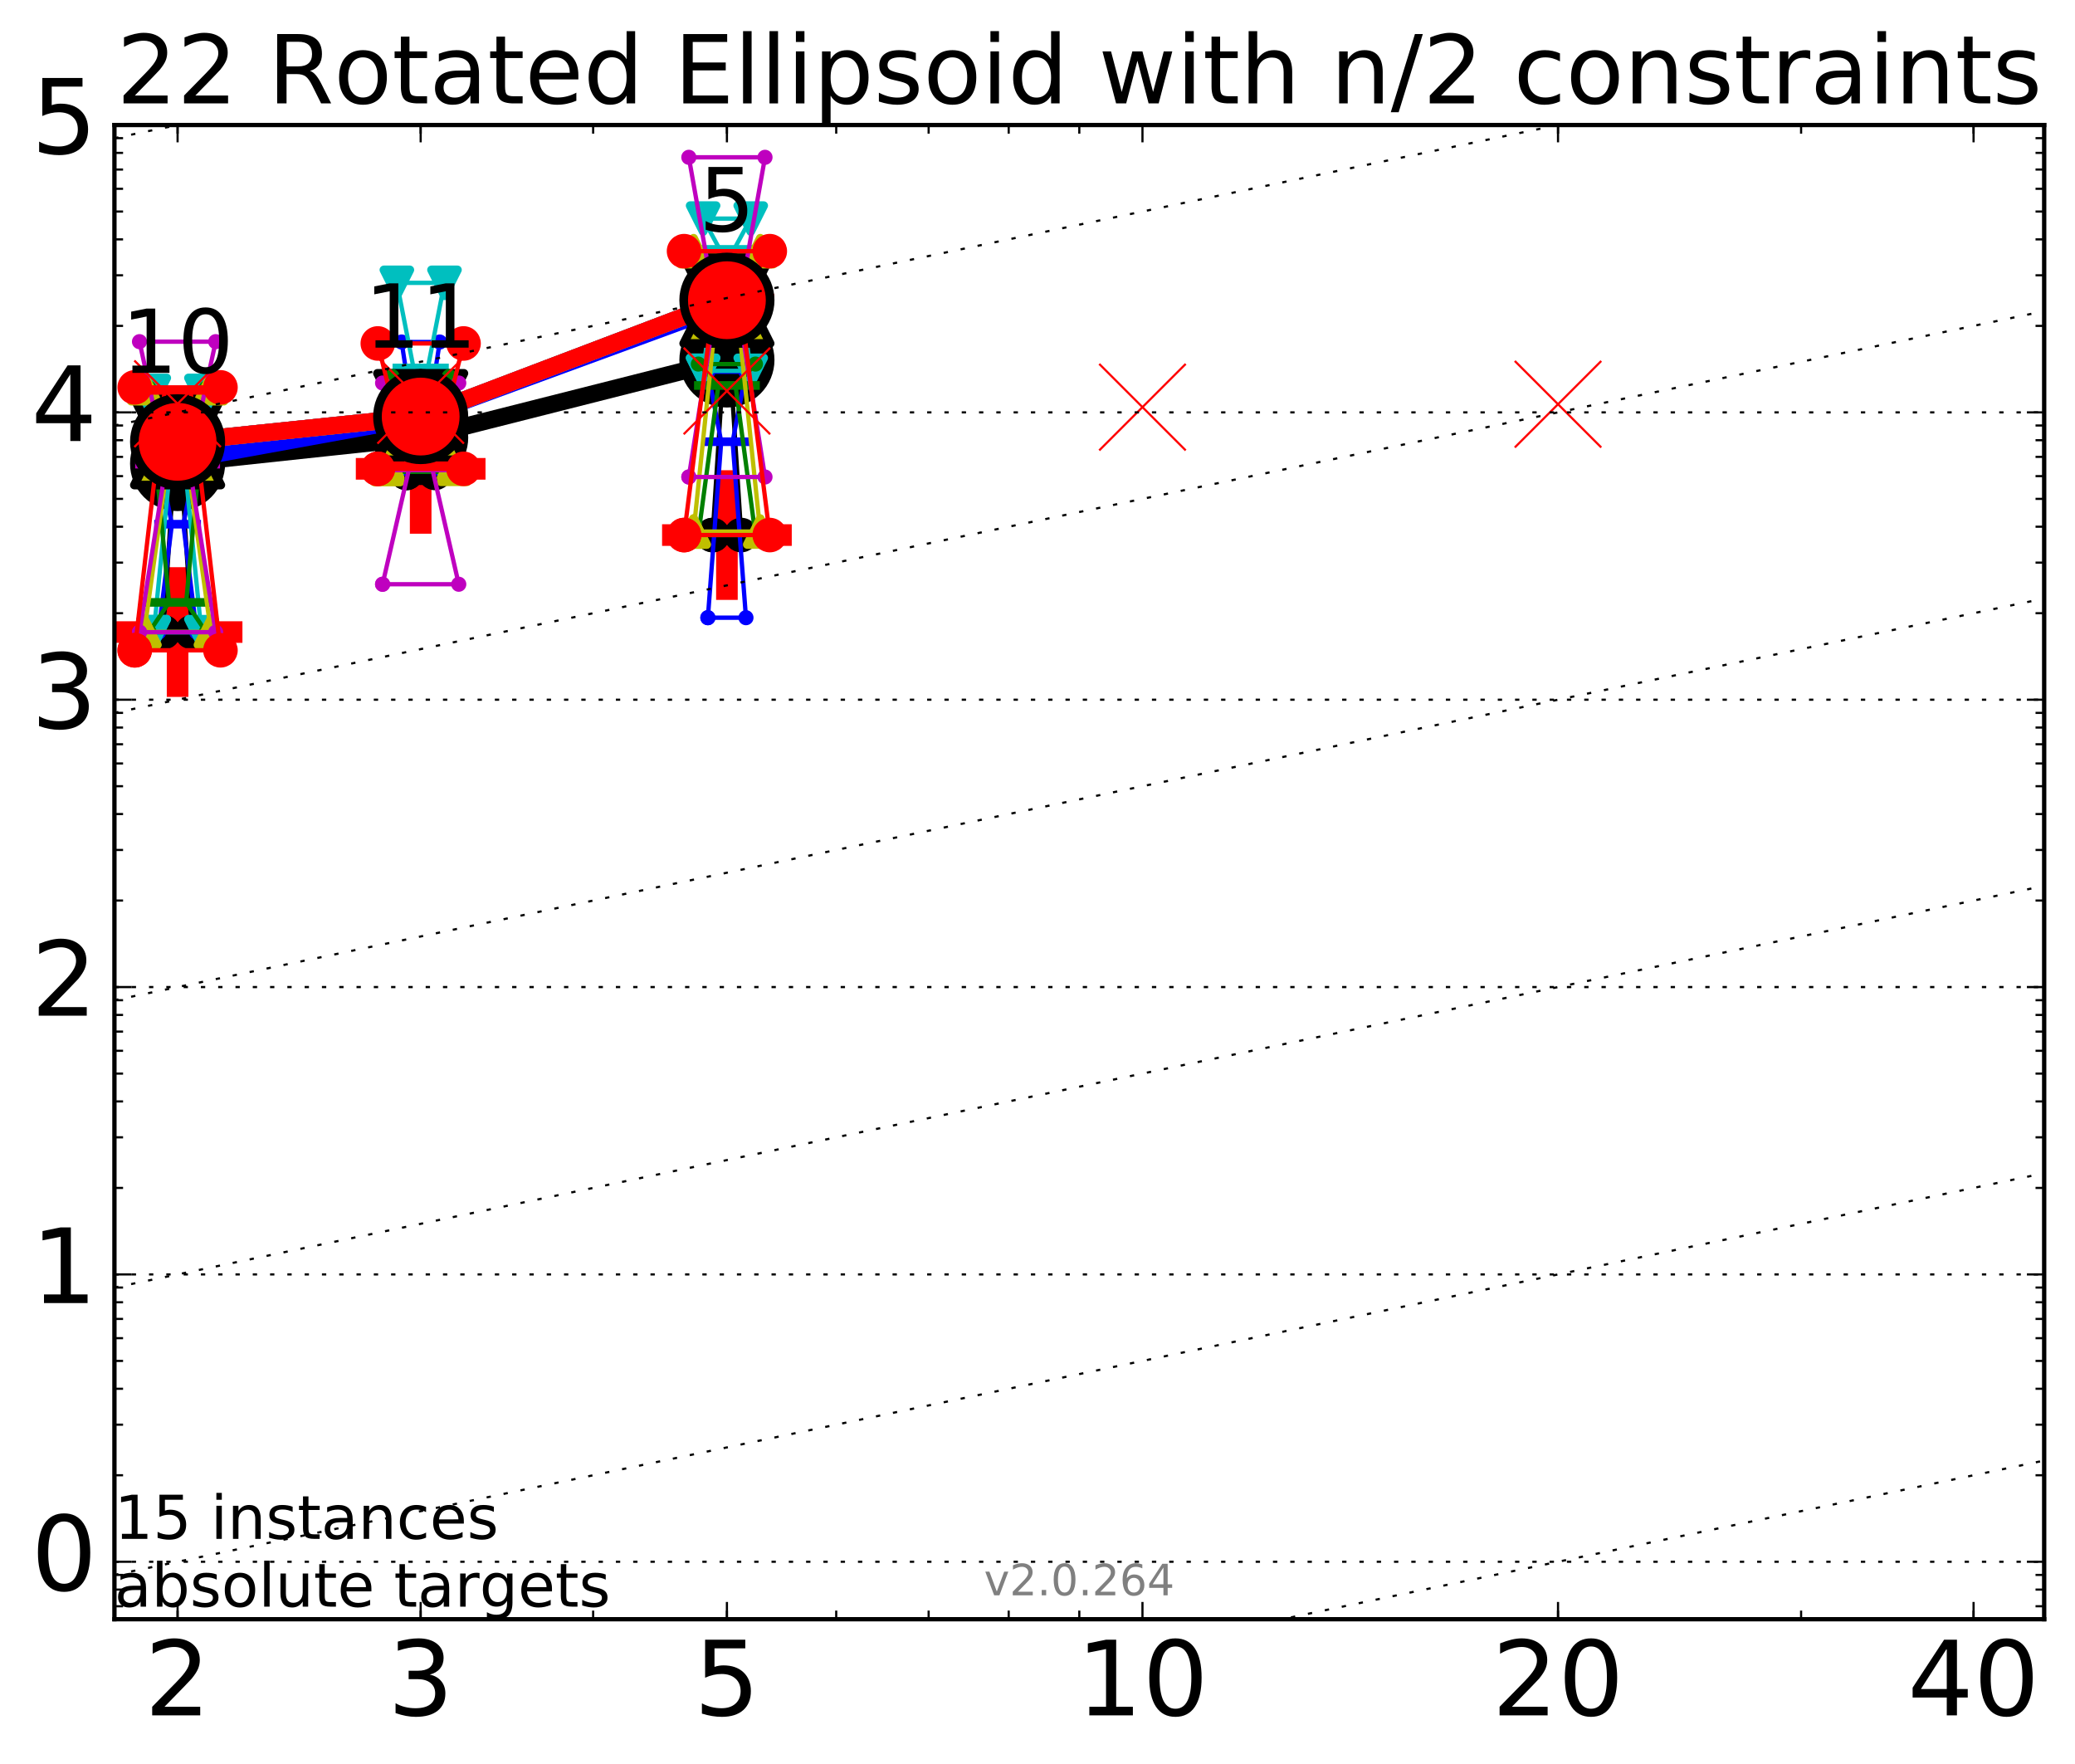 <?xml version="1.0" encoding="utf-8" standalone="no"?>
<!DOCTYPE svg PUBLIC "-//W3C//DTD SVG 1.1//EN"
  "http://www.w3.org/Graphics/SVG/1.1/DTD/svg11.dtd">
<!-- Created with matplotlib (http://matplotlib.org/) -->
<svg height="408pt" version="1.1" viewBox="0 0 480 408" width="480pt" xmlns="http://www.w3.org/2000/svg" xmlns:xlink="http://www.w3.org/1999/xlink">
 <defs>
  <style type="text/css">
*{stroke-linecap:butt;stroke-linejoin:round;stroke-miterlimit:100000;}
  </style>
 </defs>
 <g id="figure_1">
  <g id="patch_1">
   <path d="M 0 408.944 
L 480.07 408.944 
L 480.07 0 
L 0 0 
z
" style="fill:#ffffff;"/>
  </g>
  <g id="axes_1">
   <g id="patch_2">
    <path d="M 26.47 374.517 
L 472.87 374.517 
L 472.87 28.917 
L 26.47 28.917 
z
" style="fill:#ffffff;"/>
   </g>
   <g id="line2d_1">
    <defs>
     <path d="M -15 0 
L 15 0 
M 0 15 
L 0 -15 
" id="ma09c341727" style="stroke:#ff0000;stroke-width:5.0;"/>
    </defs>
    <g clip-path="url(#p2722a80e03)">
     <use style="fill:#ff0000;stroke:#ff0000;stroke-width:5.0;" x="41.082" xlink:href="#ma09c341727" y="146.186"/>
    </g>
   </g>
   <g id="line2d_2">
    <g clip-path="url(#p2722a80e03)">
     <use style="fill:#ff0000;stroke:#ff0000;stroke-width:5.0;" x="97.312" xlink:href="#ma09c341727" y="108.439"/>
    </g>
   </g>
   <g id="line2d_3">
    <g clip-path="url(#p2722a80e03)">
     <use style="fill:#ff0000;stroke:#ff0000;stroke-width:5.0;" x="168.155" xlink:href="#ma09c341727" y="123.755"/>
    </g>
   </g>
   <g id="line2d_4">
    <path clip-path="url(#p2722a80e03)" d="M 37.777 146.22 
L 40.09 110.652 
L 37.777 107.265 
L 44.386 107.265 
L 42.073 110.652 
L 44.386 146.22 
L 37.777 146.22 
" style="fill:none;stroke:#000000;stroke-linecap:square;"/>
   </g>
   <g id="line2d_5">
    <path clip-path="url(#p2722a80e03)" d="M 37.777 146.22 
L 44.386 146.22 
L 44.386 107.265 
L 37.777 107.265 
L 37.777 146.22 
" style="fill:none;"/>
    <defs>
     <path d="M 0 3 
C 0.796 3 1.559 2.684 2.121 2.121 
C 2.684 1.559 3 0.796 3 0 
C 3 -0.796 2.684 -1.559 2.121 -2.121 
C 1.559 -2.684 0.796 -3 0 -3 
C -0.796 -3 -1.559 -2.684 -2.121 -2.121 
C -2.684 -1.559 -3 -0.796 -3 0 
C -3 0.796 -2.684 1.559 -2.121 2.121 
C -1.559 2.684 -0.796 3 0 3 
z
" id="mafea6d6cf4" style="stroke:#000000;stroke-width:2.0;"/>
    </defs>
    <g clip-path="url(#p2722a80e03)">
     <use style="stroke:#000000;stroke-width:2.0;" x="37.777" xlink:href="#mafea6d6cf4" y="146.22"/>
     <use style="stroke:#000000;stroke-width:2.0;" x="44.386" xlink:href="#mafea6d6cf4" y="146.22"/>
     <use style="stroke:#000000;stroke-width:2.0;" x="44.386" xlink:href="#mafea6d6cf4" y="107.265"/>
     <use style="stroke:#000000;stroke-width:2.0;" x="37.777" xlink:href="#mafea6d6cf4" y="107.265"/>
     <use style="stroke:#000000;stroke-width:2.0;" x="37.777" xlink:href="#mafea6d6cf4" y="146.22"/>
    </g>
   </g>
   <g id="line2d_6">
    <path clip-path="url(#p2722a80e03)" d="M 37.777 110.652 
L 44.386 110.652 
" style="fill:none;stroke:#000000;stroke-linecap:square;stroke-width:2.0;"/>
   </g>
   <g id="line2d_7">
    <path clip-path="url(#p2722a80e03)" d="M 94.008 109.386 
L 96.321 108.418 
L 94.008 88.738 
L 100.617 88.738 
L 98.304 108.418 
L 100.617 109.386 
L 94.008 109.386 
" style="fill:none;stroke:#000000;stroke-linecap:square;"/>
   </g>
   <g id="line2d_8">
    <path clip-path="url(#p2722a80e03)" d="M 94.008 109.386 
L 100.617 109.386 
L 100.617 88.738 
L 94.008 88.738 
L 94.008 109.386 
" style="fill:none;"/>
    <g clip-path="url(#p2722a80e03)">
     <use style="stroke:#000000;stroke-width:2.0;" x="94.008" xlink:href="#mafea6d6cf4" y="109.386"/>
     <use style="stroke:#000000;stroke-width:2.0;" x="100.617" xlink:href="#mafea6d6cf4" y="109.386"/>
     <use style="stroke:#000000;stroke-width:2.0;" x="100.617" xlink:href="#mafea6d6cf4" y="88.738"/>
     <use style="stroke:#000000;stroke-width:2.0;" x="94.008" xlink:href="#mafea6d6cf4" y="88.738"/>
     <use style="stroke:#000000;stroke-width:2.0;" x="94.008" xlink:href="#mafea6d6cf4" y="109.386"/>
    </g>
   </g>
   <g id="line2d_9">
    <path clip-path="url(#p2722a80e03)" d="M 94.008 108.418 
L 100.617 108.418 
" style="fill:none;stroke:#000000;stroke-linecap:square;stroke-width:2.0;"/>
   </g>
   <g id="line2d_10">
    <path clip-path="url(#p2722a80e03)" d="M 164.85 123.755 
L 167.163 87.581 
L 164.85 64.784 
L 171.459 64.784 
L 169.146 87.581 
L 171.459 123.755 
L 164.85 123.755 
" style="fill:none;stroke:#000000;stroke-linecap:square;"/>
   </g>
   <g id="line2d_11">
    <path clip-path="url(#p2722a80e03)" d="M 164.85 123.755 
L 171.459 123.755 
L 171.459 64.784 
L 164.85 64.784 
L 164.85 123.755 
" style="fill:none;"/>
    <g clip-path="url(#p2722a80e03)">
     <use style="stroke:#000000;stroke-width:2.0;" x="164.85" xlink:href="#mafea6d6cf4" y="123.755"/>
     <use style="stroke:#000000;stroke-width:2.0;" x="171.459" xlink:href="#mafea6d6cf4" y="123.755"/>
     <use style="stroke:#000000;stroke-width:2.0;" x="171.459" xlink:href="#mafea6d6cf4" y="64.784"/>
     <use style="stroke:#000000;stroke-width:2.0;" x="164.85" xlink:href="#mafea6d6cf4" y="64.784"/>
     <use style="stroke:#000000;stroke-width:2.0;" x="164.85" xlink:href="#mafea6d6cf4" y="123.755"/>
    </g>
   </g>
   <g id="line2d_12">
    <path clip-path="url(#p2722a80e03)" d="M 164.85 87.581 
L 171.459 87.581 
" style="fill:none;stroke:#000000;stroke-linecap:square;stroke-width:2.0;"/>
   </g>
   <g id="line2d_13">
    <path clip-path="url(#p2722a80e03)" d="M 41.082 107.212 
L 97.312 101.192 
" style="fill:none;stroke:#000000;stroke-linecap:square;stroke-width:4.0;"/>
   </g>
   <g id="line2d_14">
    <path clip-path="url(#p2722a80e03)" d="M 97.312 101.192 
L 168.155 83.257 
" style="fill:none;stroke:#000000;stroke-linecap:square;stroke-width:4.0;"/>
   </g>
   <g id="line2d_15">
    <path clip-path="url(#p2722a80e03)" d="M 41.082 107.212 
L 97.312 101.192 
L 168.155 83.257 
" style="fill:none;"/>
    <defs>
     <path d="M 0 10 
C 2.652 10 5.196 8.946 7.071 7.071 
C 8.946 5.196 10 2.652 10 0 
C 10 -2.652 8.946 -5.196 7.071 -7.071 
C 5.196 -8.946 2.652 -10 0 -10 
C -2.652 -10 -5.196 -8.946 -7.071 -7.071 
C -8.946 -5.196 -10 -2.652 -10 0 
C -10 2.652 -8.946 5.196 -7.071 7.071 
C -5.196 8.946 -2.652 10 0 10 
z
" id="m74b1050ef8" style="stroke:#000000;stroke-width:2.0;"/>
    </defs>
    <g clip-path="url(#p2722a80e03)">
     <use style="stroke:#000000;stroke-width:2.0;" x="41.082" xlink:href="#m74b1050ef8" y="107.212"/>
     <use style="stroke:#000000;stroke-width:2.0;" x="97.312" xlink:href="#m74b1050ef8" y="101.192"/>
     <use style="stroke:#000000;stroke-width:2.0;" x="168.155" xlink:href="#m74b1050ef8" y="83.257"/>
    </g>
   </g>
   <g id="line2d_16">
    <path clip-path="url(#p2722a80e03)" d="M 36.676 146.22 
L 39.76 121.245 
L 36.676 106.045 
L 45.488 106.045 
L 42.403 121.245 
L 45.488 146.22 
L 36.676 146.22 
" style="fill:none;stroke:#0000ff;stroke-linecap:square;"/>
   </g>
   <g id="line2d_17">
    <path clip-path="url(#p2722a80e03)" d="M 36.676 146.22 
L 45.488 146.22 
L 45.488 106.045 
L 36.676 106.045 
L 36.676 146.22 
" style="fill:none;"/>
    <defs>
     <path d="M 0 1.5 
C 0.398 1.5 0.779 1.342 1.061 1.061 
C 1.342 0.779 1.5 0.398 1.5 0 
C 1.5 -0.398 1.342 -0.779 1.061 -1.061 
C 0.779 -1.342 0.398 -1.5 0 -1.5 
C -0.398 -1.5 -0.779 -1.342 -1.061 -1.061 
C -1.342 -0.779 -1.5 -0.398 -1.5 0 
C -1.5 0.398 -1.342 0.779 -1.061 1.061 
C -0.779 1.342 -0.398 1.5 0 1.5 
z
" id="me205639471" style="stroke:#0000ff;stroke-width:0.5;"/>
    </defs>
    <g clip-path="url(#p2722a80e03)">
     <use style="fill:#0000ff;stroke:#0000ff;stroke-width:0.5;" x="36.676" xlink:href="#me205639471" y="146.22"/>
     <use style="fill:#0000ff;stroke:#0000ff;stroke-width:0.5;" x="45.488" xlink:href="#me205639471" y="146.22"/>
     <use style="fill:#0000ff;stroke:#0000ff;stroke-width:0.5;" x="45.488" xlink:href="#me205639471" y="106.045"/>
     <use style="fill:#0000ff;stroke:#0000ff;stroke-width:0.5;" x="36.676" xlink:href="#me205639471" y="106.045"/>
     <use style="fill:#0000ff;stroke:#0000ff;stroke-width:0.5;" x="36.676" xlink:href="#me205639471" y="146.22"/>
    </g>
   </g>
   <g id="line2d_18">
    <path clip-path="url(#p2722a80e03)" d="M 36.676 121.245 
L 45.488 121.245 
" style="fill:none;stroke:#0000ff;stroke-linecap:square;stroke-width:2.0;"/>
   </g>
   <g id="line2d_19">
    <path clip-path="url(#p2722a80e03)" d="M 92.906 108.439 
L 95.991 99.187 
L 92.906 79.105 
L 101.718 79.105 
L 98.634 99.187 
L 101.718 108.439 
L 92.906 108.439 
" style="fill:none;stroke:#0000ff;stroke-linecap:square;"/>
   </g>
   <g id="line2d_20">
    <path clip-path="url(#p2722a80e03)" d="M 92.906 108.439 
L 101.718 108.439 
L 101.718 79.105 
L 92.906 79.105 
L 92.906 108.439 
" style="fill:none;"/>
    <g clip-path="url(#p2722a80e03)">
     <use style="fill:#0000ff;stroke:#0000ff;stroke-width:0.5;" x="92.906" xlink:href="#me205639471" y="108.439"/>
     <use style="fill:#0000ff;stroke:#0000ff;stroke-width:0.5;" x="101.718" xlink:href="#me205639471" y="108.439"/>
     <use style="fill:#0000ff;stroke:#0000ff;stroke-width:0.5;" x="101.718" xlink:href="#me205639471" y="79.105"/>
     <use style="fill:#0000ff;stroke:#0000ff;stroke-width:0.5;" x="92.906" xlink:href="#me205639471" y="79.105"/>
     <use style="fill:#0000ff;stroke:#0000ff;stroke-width:0.5;" x="92.906" xlink:href="#me205639471" y="108.439"/>
    </g>
   </g>
   <g id="line2d_21">
    <path clip-path="url(#p2722a80e03)" d="M 92.906 99.187 
L 101.718 99.187 
" style="fill:none;stroke:#0000ff;stroke-linecap:square;stroke-width:2.0;"/>
   </g>
   <g id="line2d_22">
    <path clip-path="url(#p2722a80e03)" d="M 163.749 142.867 
L 166.833 102.168 
L 163.749 85.993 
L 172.561 85.993 
L 169.476 102.168 
L 172.561 142.867 
L 163.749 142.867 
" style="fill:none;stroke:#0000ff;stroke-linecap:square;"/>
   </g>
   <g id="line2d_23">
    <path clip-path="url(#p2722a80e03)" d="M 163.749 142.867 
L 172.561 142.867 
L 172.561 85.993 
L 163.749 85.993 
L 163.749 142.867 
" style="fill:none;"/>
    <g clip-path="url(#p2722a80e03)">
     <use style="fill:#0000ff;stroke:#0000ff;stroke-width:0.5;" x="163.749" xlink:href="#me205639471" y="142.867"/>
     <use style="fill:#0000ff;stroke:#0000ff;stroke-width:0.5;" x="172.561" xlink:href="#me205639471" y="142.867"/>
     <use style="fill:#0000ff;stroke:#0000ff;stroke-width:0.5;" x="172.561" xlink:href="#me205639471" y="85.993"/>
     <use style="fill:#0000ff;stroke:#0000ff;stroke-width:0.5;" x="163.749" xlink:href="#me205639471" y="85.993"/>
     <use style="fill:#0000ff;stroke:#0000ff;stroke-width:0.5;" x="163.749" xlink:href="#me205639471" y="142.867"/>
    </g>
   </g>
   <g id="line2d_24">
    <path clip-path="url(#p2722a80e03)" d="M 163.749 102.168 
L 172.561 102.168 
" style="fill:none;stroke:#0000ff;stroke-linecap:square;stroke-width:2.0;"/>
   </g>
   <g id="line2d_25">
    <path clip-path="url(#p2722a80e03)" d="M 41.082 106.602 
L 97.312 96.407 
" style="fill:none;stroke:#0000ff;stroke-linecap:square;stroke-width:4.0;"/>
   </g>
   <g id="line2d_26">
    <path clip-path="url(#p2722a80e03)" d="M 97.312 96.407 
L 168.155 70.417 
" style="fill:none;stroke:#0000ff;stroke-linecap:square;stroke-width:4.0;"/>
   </g>
   <g id="line2d_27">
    <path clip-path="url(#p2722a80e03)" d="M 41.082 106.602 
L 97.312 96.407 
L 168.155 70.417 
" style="fill:none;"/>
    <defs>
     <path d="M 0 5 
C 1.326 5 2.598 4.473 3.536 3.536 
C 4.473 2.598 5 1.326 5 0 
C 5 -1.326 4.473 -2.598 3.536 -3.536 
C 2.598 -4.473 1.326 -5 0 -5 
C -1.326 -5 -2.598 -4.473 -3.536 -3.536 
C -4.473 -2.598 -5 -1.326 -5 0 
C -5 1.326 -4.473 2.598 -3.536 3.536 
C -2.598 4.473 -1.326 5 0 5 
z
" id="m16b2ede15d" style="stroke:#0000ff;stroke-width:0.5;"/>
    </defs>
    <g clip-path="url(#p2722a80e03)">
     <use style="fill:#0000ff;stroke:#0000ff;stroke-width:0.5;" x="41.082" xlink:href="#m16b2ede15d" y="106.602"/>
     <use style="fill:#0000ff;stroke:#0000ff;stroke-width:0.5;" x="97.312" xlink:href="#m16b2ede15d" y="96.407"/>
     <use style="fill:#0000ff;stroke:#0000ff;stroke-width:0.5;" x="168.155" xlink:href="#m16b2ede15d" y="70.417"/>
    </g>
   </g>
   <g id="line2d_28">
    <path clip-path="url(#p2722a80e03)" d="M 35.574 146.22 
L 39.429 107.352 
L 35.574 90.415 
L 46.589 90.415 
L 42.734 107.352 
L 46.589 146.22 
L 35.574 146.22 
" style="fill:none;stroke:#00bfbf;stroke-linecap:square;"/>
   </g>
   <g id="line2d_29">
    <path clip-path="url(#p2722a80e03)" d="M 35.574 146.22 
L 46.589 146.22 
L 46.589 90.415 
L 35.574 90.415 
L 35.574 146.22 
" style="fill:none;"/>
    <defs>
     <path d="M -0 3 
L 3 -3 
L -3 -3 
z
" id="m38e0c64ee7" style="stroke:#00bfbf;stroke-linejoin:miter;stroke-width:2.0;"/>
    </defs>
    <g clip-path="url(#p2722a80e03)">
     <use style="fill:#00bfbf;stroke:#00bfbf;stroke-linejoin:miter;stroke-width:2.0;" x="35.574" xlink:href="#m38e0c64ee7" y="146.22"/>
     <use style="fill:#00bfbf;stroke:#00bfbf;stroke-linejoin:miter;stroke-width:2.0;" x="46.589" xlink:href="#m38e0c64ee7" y="146.22"/>
     <use style="fill:#00bfbf;stroke:#00bfbf;stroke-linejoin:miter;stroke-width:2.0;" x="46.589" xlink:href="#m38e0c64ee7" y="90.415"/>
     <use style="fill:#00bfbf;stroke:#00bfbf;stroke-linejoin:miter;stroke-width:2.0;" x="35.574" xlink:href="#m38e0c64ee7" y="90.415"/>
     <use style="fill:#00bfbf;stroke:#00bfbf;stroke-linejoin:miter;stroke-width:2.0;" x="35.574" xlink:href="#m38e0c64ee7" y="146.22"/>
    </g>
   </g>
   <g id="line2d_30">
    <path clip-path="url(#p2722a80e03)" d="M 35.574 107.352 
L 46.589 107.352 
" style="fill:none;stroke:#00bfbf;stroke-linecap:square;stroke-width:2.0;"/>
   </g>
   <g id="line2d_31">
    <path clip-path="url(#p2722a80e03)" d="M 91.805 107.731 
L 95.66 85.106 
L 91.805 65.42 
L 102.82 65.42 
L 98.965 85.106 
L 102.82 107.731 
L 91.805 107.731 
" style="fill:none;stroke:#00bfbf;stroke-linecap:square;"/>
   </g>
   <g id="line2d_32">
    <path clip-path="url(#p2722a80e03)" d="M 91.805 107.731 
L 102.82 107.731 
L 102.82 65.42 
L 91.805 65.42 
L 91.805 107.731 
" style="fill:none;"/>
    <g clip-path="url(#p2722a80e03)">
     <use style="fill:#00bfbf;stroke:#00bfbf;stroke-linejoin:miter;stroke-width:2.0;" x="91.805" xlink:href="#m38e0c64ee7" y="107.731"/>
     <use style="fill:#00bfbf;stroke:#00bfbf;stroke-linejoin:miter;stroke-width:2.0;" x="102.82" xlink:href="#m38e0c64ee7" y="107.731"/>
     <use style="fill:#00bfbf;stroke:#00bfbf;stroke-linejoin:miter;stroke-width:2.0;" x="102.82" xlink:href="#m38e0c64ee7" y="65.42"/>
     <use style="fill:#00bfbf;stroke:#00bfbf;stroke-linejoin:miter;stroke-width:2.0;" x="91.805" xlink:href="#m38e0c64ee7" y="65.42"/>
     <use style="fill:#00bfbf;stroke:#00bfbf;stroke-linejoin:miter;stroke-width:2.0;" x="91.805" xlink:href="#m38e0c64ee7" y="107.731"/>
    </g>
   </g>
   <g id="line2d_33">
    <path clip-path="url(#p2722a80e03)" d="M 91.805 85.106 
L 102.82 85.106 
" style="fill:none;stroke:#00bfbf;stroke-linecap:square;stroke-width:2.0;"/>
   </g>
   <g id="line2d_34">
    <path clip-path="url(#p2722a80e03)" d="M 162.647 85.772 
L 166.502 57.677 
L 162.647 50.559 
L 173.662 50.559 
L 169.807 57.677 
L 173.662 85.772 
L 162.647 85.772 
" style="fill:none;stroke:#00bfbf;stroke-linecap:square;"/>
   </g>
   <g id="line2d_35">
    <path clip-path="url(#p2722a80e03)" d="M 162.647 85.772 
L 173.662 85.772 
L 173.662 50.559 
L 162.647 50.559 
L 162.647 85.772 
" style="fill:none;"/>
    <g clip-path="url(#p2722a80e03)">
     <use style="fill:#00bfbf;stroke:#00bfbf;stroke-linejoin:miter;stroke-width:2.0;" x="162.647" xlink:href="#m38e0c64ee7" y="85.772"/>
     <use style="fill:#00bfbf;stroke:#00bfbf;stroke-linejoin:miter;stroke-width:2.0;" x="173.662" xlink:href="#m38e0c64ee7" y="85.772"/>
     <use style="fill:#00bfbf;stroke:#00bfbf;stroke-linejoin:miter;stroke-width:2.0;" x="173.662" xlink:href="#m38e0c64ee7" y="50.559"/>
     <use style="fill:#00bfbf;stroke:#00bfbf;stroke-linejoin:miter;stroke-width:2.0;" x="162.647" xlink:href="#m38e0c64ee7" y="50.559"/>
     <use style="fill:#00bfbf;stroke:#00bfbf;stroke-linejoin:miter;stroke-width:2.0;" x="162.647" xlink:href="#m38e0c64ee7" y="85.772"/>
    </g>
   </g>
   <g id="line2d_36">
    <path clip-path="url(#p2722a80e03)" d="M 162.647 57.677 
L 173.662 57.677 
" style="fill:none;stroke:#00bfbf;stroke-linecap:square;stroke-width:2.0;"/>
   </g>
   <g id="line2d_37">
    <path clip-path="url(#p2722a80e03)" d="M 41.082 102.191 
L 97.312 96.35 
" style="fill:none;stroke:#00bfbf;stroke-linecap:square;stroke-width:4.0;"/>
   </g>
   <g id="line2d_38">
    <path clip-path="url(#p2722a80e03)" d="M 97.312 96.35 
L 168.155 69.437 
" style="fill:none;stroke:#00bfbf;stroke-linecap:square;stroke-width:4.0;"/>
   </g>
   <g id="line2d_39">
    <path clip-path="url(#p2722a80e03)" d="M 41.082 102.191 
L 97.312 96.35 
L 168.155 69.437 
" style="fill:none;"/>
    <defs>
     <path d="M -0 10 
L 10 -10 
L -10 -10 
z
" id="mcd577eb913" style="stroke:#000000;stroke-linejoin:miter;stroke-width:2.0;"/>
    </defs>
    <g clip-path="url(#p2722a80e03)">
     <use style="fill:#00bfbf;stroke:#000000;stroke-linejoin:miter;stroke-width:2.0;" x="41.082" xlink:href="#mcd577eb913" y="102.191"/>
     <use style="fill:#00bfbf;stroke:#000000;stroke-linejoin:miter;stroke-width:2.0;" x="97.312" xlink:href="#mcd577eb913" y="96.35"/>
     <use style="fill:#00bfbf;stroke:#000000;stroke-linejoin:miter;stroke-width:2.0;" x="168.155" xlink:href="#mcd577eb913" y="69.437"/>
    </g>
   </g>
   <g id="line2d_40">
    <path clip-path="url(#p2722a80e03)" d="M 34.473 146.22 
L 39.099 139.332 
L 34.473 89.788 
L 47.691 89.788 
L 43.064 139.332 
L 47.691 146.22 
L 34.473 146.22 
" style="fill:none;stroke:#008000;stroke-linecap:square;"/>
   </g>
   <g id="line2d_41">
    <path clip-path="url(#p2722a80e03)" d="M 34.473 146.22 
L 47.691 146.22 
L 47.691 89.788 
L 34.473 89.788 
L 34.473 146.22 
" style="fill:none;"/>
    <defs>
     <path d="M 0 1.5 
C 0.398 1.5 0.779 1.342 1.061 1.061 
C 1.342 0.779 1.5 0.398 1.5 0 
C 1.5 -0.398 1.342 -0.779 1.061 -1.061 
C 0.779 -1.342 0.398 -1.5 0 -1.5 
C -0.398 -1.5 -0.779 -1.342 -1.061 -1.061 
C -1.342 -0.779 -1.5 -0.398 -1.5 0 
C -1.5 0.398 -1.342 0.779 -1.061 1.061 
C -0.779 1.342 -0.398 1.5 0 1.5 
z
" id="m45d19d9f3a" style="stroke:#008000;stroke-width:0.5;"/>
    </defs>
    <g clip-path="url(#p2722a80e03)">
     <use style="fill:#008000;stroke:#008000;stroke-width:0.5;" x="34.473" xlink:href="#m45d19d9f3a" y="146.22"/>
     <use style="fill:#008000;stroke:#008000;stroke-width:0.5;" x="47.691" xlink:href="#m45d19d9f3a" y="146.22"/>
     <use style="fill:#008000;stroke:#008000;stroke-width:0.5;" x="47.691" xlink:href="#m45d19d9f3a" y="89.788"/>
     <use style="fill:#008000;stroke:#008000;stroke-width:0.5;" x="34.473" xlink:href="#m45d19d9f3a" y="89.788"/>
     <use style="fill:#008000;stroke:#008000;stroke-width:0.5;" x="34.473" xlink:href="#m45d19d9f3a" y="146.22"/>
    </g>
   </g>
   <g id="line2d_42">
    <path clip-path="url(#p2722a80e03)" d="M 34.473 139.332 
L 47.691 139.332 
" style="fill:none;stroke:#008000;stroke-linecap:square;stroke-width:2.0;"/>
   </g>
   <g id="line2d_43">
    <path clip-path="url(#p2722a80e03)" d="M 90.703 109.122 
L 95.33 107.984 
L 90.703 87.096 
L 103.921 87.096 
L 99.295 107.984 
L 103.921 109.122 
L 90.703 109.122 
" style="fill:none;stroke:#008000;stroke-linecap:square;"/>
   </g>
   <g id="line2d_44">
    <path clip-path="url(#p2722a80e03)" d="M 90.703 109.122 
L 103.921 109.122 
L 103.921 87.096 
L 90.703 87.096 
L 90.703 109.122 
" style="fill:none;"/>
    <g clip-path="url(#p2722a80e03)">
     <use style="fill:#008000;stroke:#008000;stroke-width:0.5;" x="90.703" xlink:href="#m45d19d9f3a" y="109.122"/>
     <use style="fill:#008000;stroke:#008000;stroke-width:0.5;" x="103.921" xlink:href="#m45d19d9f3a" y="109.122"/>
     <use style="fill:#008000;stroke:#008000;stroke-width:0.5;" x="103.921" xlink:href="#m45d19d9f3a" y="87.096"/>
     <use style="fill:#008000;stroke:#008000;stroke-width:0.5;" x="90.703" xlink:href="#m45d19d9f3a" y="87.096"/>
     <use style="fill:#008000;stroke:#008000;stroke-width:0.5;" x="90.703" xlink:href="#m45d19d9f3a" y="109.122"/>
    </g>
   </g>
   <g id="line2d_45">
    <path clip-path="url(#p2722a80e03)" d="M 90.703 107.984 
L 103.921 107.984 
" style="fill:none;stroke:#008000;stroke-linecap:square;stroke-width:2.0;"/>
   </g>
   <g id="line2d_46">
    <path clip-path="url(#p2722a80e03)" d="M 161.546 123.755 
L 166.172 89.159 
L 161.546 84.207 
L 174.763 84.207 
L 170.137 89.159 
L 174.763 123.755 
L 161.546 123.755 
" style="fill:none;stroke:#008000;stroke-linecap:square;"/>
   </g>
   <g id="line2d_47">
    <path clip-path="url(#p2722a80e03)" d="M 161.546 123.755 
L 174.763 123.755 
L 174.763 84.207 
L 161.546 84.207 
L 161.546 123.755 
" style="fill:none;"/>
    <g clip-path="url(#p2722a80e03)">
     <use style="fill:#008000;stroke:#008000;stroke-width:0.5;" x="161.546" xlink:href="#m45d19d9f3a" y="123.755"/>
     <use style="fill:#008000;stroke:#008000;stroke-width:0.5;" x="174.763" xlink:href="#m45d19d9f3a" y="123.755"/>
     <use style="fill:#008000;stroke:#008000;stroke-width:0.5;" x="174.763" xlink:href="#m45d19d9f3a" y="84.207"/>
     <use style="fill:#008000;stroke:#008000;stroke-width:0.5;" x="161.546" xlink:href="#m45d19d9f3a" y="84.207"/>
     <use style="fill:#008000;stroke:#008000;stroke-width:0.5;" x="161.546" xlink:href="#m45d19d9f3a" y="123.755"/>
    </g>
   </g>
   <g id="line2d_48">
    <path clip-path="url(#p2722a80e03)" d="M 161.546 89.159 
L 174.763 89.159 
" style="fill:none;stroke:#008000;stroke-linecap:square;stroke-width:2.0;"/>
   </g>
   <g id="line2d_49">
    <path clip-path="url(#p2722a80e03)" d="M 41.082 102.189 
L 97.312 96.35 
" style="fill:none;stroke:#008000;stroke-linecap:square;stroke-width:4.0;"/>
   </g>
   <g id="line2d_50">
    <path clip-path="url(#p2722a80e03)" d="M 97.312 96.35 
L 168.155 69.437 
" style="fill:none;stroke:#008000;stroke-linecap:square;stroke-width:4.0;"/>
   </g>
   <g id="line2d_51">
    <path clip-path="url(#p2722a80e03)" d="M 41.082 102.189 
L 97.312 96.35 
L 168.155 69.437 
" style="fill:none;"/>
    <defs>
     <path d="M 0 5 
C 1.326 5 2.598 4.473 3.536 3.536 
C 4.473 2.598 5 1.326 5 0 
C 5 -1.326 4.473 -2.598 3.536 -3.536 
C 2.598 -4.473 1.326 -5 0 -5 
C -1.326 -5 -2.598 -4.473 -3.536 -3.536 
C -4.473 -2.598 -5 -1.326 -5 0 
C -5 1.326 -4.473 2.598 -3.536 3.536 
C -2.598 4.473 -1.326 5 0 5 
z
" id="m5083440426" style="stroke:#008000;stroke-width:0.5;"/>
    </defs>
    <g clip-path="url(#p2722a80e03)">
     <use style="fill:#008000;stroke:#008000;stroke-width:0.5;" x="41.082" xlink:href="#m5083440426" y="102.189"/>
     <use style="fill:#008000;stroke:#008000;stroke-width:0.5;" x="97.312" xlink:href="#m5083440426" y="96.35"/>
     <use style="fill:#008000;stroke:#008000;stroke-width:0.5;" x="168.155" xlink:href="#m5083440426" y="69.437"/>
    </g>
   </g>
   <g id="line2d_52">
    <path clip-path="url(#p2722a80e03)" d="M 33.371 146.153 
L 38.768 107.352 
L 33.371 89.788 
L 48.792 89.788 
L 43.395 107.352 
L 48.792 146.153 
L 33.371 146.153 
" style="fill:none;stroke:#bfbf00;stroke-linecap:square;"/>
   </g>
   <g id="line2d_53">
    <path clip-path="url(#p2722a80e03)" d="M 33.371 146.153 
L 48.792 146.153 
L 48.792 89.788 
L 33.371 89.788 
L 33.371 146.153 
" style="fill:none;"/>
    <defs>
     <path d="M 0 -3 
L -3 3 
L 3 3 
z
" id="mb4905f25b1" style="stroke:#bfbf00;stroke-linejoin:miter;stroke-width:2.0;"/>
    </defs>
    <g clip-path="url(#p2722a80e03)">
     <use style="fill:#bfbf00;stroke:#bfbf00;stroke-linejoin:miter;stroke-width:2.0;" x="33.371" xlink:href="#mb4905f25b1" y="146.153"/>
     <use style="fill:#bfbf00;stroke:#bfbf00;stroke-linejoin:miter;stroke-width:2.0;" x="48.792" xlink:href="#mb4905f25b1" y="146.153"/>
     <use style="fill:#bfbf00;stroke:#bfbf00;stroke-linejoin:miter;stroke-width:2.0;" x="48.792" xlink:href="#mb4905f25b1" y="89.788"/>
     <use style="fill:#bfbf00;stroke:#bfbf00;stroke-linejoin:miter;stroke-width:2.0;" x="33.371" xlink:href="#mb4905f25b1" y="89.788"/>
     <use style="fill:#bfbf00;stroke:#bfbf00;stroke-linejoin:miter;stroke-width:2.0;" x="33.371" xlink:href="#mb4905f25b1" y="146.153"/>
    </g>
   </g>
   <g id="line2d_54">
    <path clip-path="url(#p2722a80e03)" d="M 33.371 107.352 
L 48.792 107.352 
" style="fill:none;stroke:#bfbf00;stroke-linecap:square;stroke-width:2.0;"/>
   </g>
   <g id="line2d_55">
    <path clip-path="url(#p2722a80e03)" d="M 89.602 108.439 
L 94.999 107.687 
L 89.602 107.537 
L 105.023 107.537 
L 99.625 107.687 
L 105.023 108.439 
L 89.602 108.439 
" style="fill:none;stroke:#bfbf00;stroke-linecap:square;"/>
   </g>
   <g id="line2d_56">
    <path clip-path="url(#p2722a80e03)" d="M 89.602 108.439 
L 105.023 108.439 
L 105.023 107.537 
L 89.602 107.537 
L 89.602 108.439 
" style="fill:none;"/>
    <g clip-path="url(#p2722a80e03)">
     <use style="fill:#bfbf00;stroke:#bfbf00;stroke-linejoin:miter;stroke-width:2.0;" x="89.602" xlink:href="#mb4905f25b1" y="108.439"/>
     <use style="fill:#bfbf00;stroke:#bfbf00;stroke-linejoin:miter;stroke-width:2.0;" x="105.023" xlink:href="#mb4905f25b1" y="108.439"/>
     <use style="fill:#bfbf00;stroke:#bfbf00;stroke-linejoin:miter;stroke-width:2.0;" x="105.023" xlink:href="#mb4905f25b1" y="107.537"/>
     <use style="fill:#bfbf00;stroke:#bfbf00;stroke-linejoin:miter;stroke-width:2.0;" x="89.602" xlink:href="#mb4905f25b1" y="107.537"/>
     <use style="fill:#bfbf00;stroke:#bfbf00;stroke-linejoin:miter;stroke-width:2.0;" x="89.602" xlink:href="#mb4905f25b1" y="108.439"/>
    </g>
   </g>
   <g id="line2d_57">
    <path clip-path="url(#p2722a80e03)" d="M 89.602 107.687 
L 105.023 107.687 
" style="fill:none;stroke:#bfbf00;stroke-linecap:square;stroke-width:2.0;"/>
   </g>
   <g id="line2d_58">
    <path clip-path="url(#p2722a80e03)" d="M 160.444 122.943 
L 165.841 71.073 
L 160.444 58.096 
L 175.865 58.096 
L 170.468 71.073 
L 175.865 122.943 
L 160.444 122.943 
" style="fill:none;stroke:#bfbf00;stroke-linecap:square;"/>
   </g>
   <g id="line2d_59">
    <path clip-path="url(#p2722a80e03)" d="M 160.444 122.943 
L 175.865 122.943 
L 175.865 58.096 
L 160.444 58.096 
L 160.444 122.943 
" style="fill:none;"/>
    <g clip-path="url(#p2722a80e03)">
     <use style="fill:#bfbf00;stroke:#bfbf00;stroke-linejoin:miter;stroke-width:2.0;" x="160.444" xlink:href="#mb4905f25b1" y="122.943"/>
     <use style="fill:#bfbf00;stroke:#bfbf00;stroke-linejoin:miter;stroke-width:2.0;" x="175.865" xlink:href="#mb4905f25b1" y="122.943"/>
     <use style="fill:#bfbf00;stroke:#bfbf00;stroke-linejoin:miter;stroke-width:2.0;" x="175.865" xlink:href="#mb4905f25b1" y="58.096"/>
     <use style="fill:#bfbf00;stroke:#bfbf00;stroke-linejoin:miter;stroke-width:2.0;" x="160.444" xlink:href="#mb4905f25b1" y="58.096"/>
     <use style="fill:#bfbf00;stroke:#bfbf00;stroke-linejoin:miter;stroke-width:2.0;" x="160.444" xlink:href="#mb4905f25b1" y="122.943"/>
    </g>
   </g>
   <g id="line2d_60">
    <path clip-path="url(#p2722a80e03)" d="M 160.444 71.073 
L 175.865 71.073 
" style="fill:none;stroke:#bfbf00;stroke-linecap:square;stroke-width:2.0;"/>
   </g>
   <g id="line2d_61">
    <path clip-path="url(#p2722a80e03)" d="M 41.082 102.189 
L 97.312 96.35 
" style="fill:none;stroke:#bfbf00;stroke-linecap:square;stroke-width:4.0;"/>
   </g>
   <g id="line2d_62">
    <path clip-path="url(#p2722a80e03)" d="M 97.312 96.35 
L 168.155 69.437 
" style="fill:none;stroke:#bfbf00;stroke-linecap:square;stroke-width:4.0;"/>
   </g>
   <g id="line2d_63">
    <path clip-path="url(#p2722a80e03)" d="M 41.082 102.189 
L 97.312 96.35 
L 168.155 69.437 
" style="fill:none;"/>
    <defs>
     <path d="M 0 -10 
L -10 10 
L 10 10 
z
" id="m0a746c9741" style="stroke:#000000;stroke-linejoin:miter;stroke-width:2.0;"/>
    </defs>
    <g clip-path="url(#p2722a80e03)">
     <use style="fill:#bfbf00;stroke:#000000;stroke-linejoin:miter;stroke-width:2.0;" x="41.082" xlink:href="#m0a746c9741" y="102.189"/>
     <use style="fill:#bfbf00;stroke:#000000;stroke-linejoin:miter;stroke-width:2.0;" x="97.312" xlink:href="#m0a746c9741" y="96.35"/>
     <use style="fill:#bfbf00;stroke:#000000;stroke-linejoin:miter;stroke-width:2.0;" x="168.155" xlink:href="#m0a746c9741" y="69.437"/>
    </g>
   </g>
   <g id="line2d_64">
    <path clip-path="url(#p2722a80e03)" d="M 32.27 146.22 
L 38.438 107.352 
L 32.27 79.022 
L 49.893 79.022 
L 43.725 107.352 
L 49.893 146.22 
L 32.27 146.22 
" style="fill:none;stroke:#bf00bf;stroke-linecap:square;"/>
   </g>
   <g id="line2d_65">
    <path clip-path="url(#p2722a80e03)" d="M 32.27 146.22 
L 49.893 146.22 
L 49.893 79.022 
L 32.27 79.022 
L 32.27 146.22 
" style="fill:none;"/>
    <defs>
     <path d="M 0 1.5 
C 0.398 1.5 0.779 1.342 1.061 1.061 
C 1.342 0.779 1.5 0.398 1.5 0 
C 1.5 -0.398 1.342 -0.779 1.061 -1.061 
C 0.779 -1.342 0.398 -1.5 0 -1.5 
C -0.398 -1.5 -0.779 -1.342 -1.061 -1.061 
C -1.342 -0.779 -1.5 -0.398 -1.5 0 
C -1.5 0.398 -1.342 0.779 -1.061 1.061 
C -0.779 1.342 -0.398 1.5 0 1.5 
z
" id="ma1e6fd30c1" style="stroke:#bf00bf;stroke-width:0.5;"/>
    </defs>
    <g clip-path="url(#p2722a80e03)">
     <use style="fill:#bf00bf;stroke:#bf00bf;stroke-width:0.5;" x="32.27" xlink:href="#ma1e6fd30c1" y="146.22"/>
     <use style="fill:#bf00bf;stroke:#bf00bf;stroke-width:0.5;" x="49.893" xlink:href="#ma1e6fd30c1" y="146.22"/>
     <use style="fill:#bf00bf;stroke:#bf00bf;stroke-width:0.5;" x="49.893" xlink:href="#ma1e6fd30c1" y="79.022"/>
     <use style="fill:#bf00bf;stroke:#bf00bf;stroke-width:0.5;" x="32.27" xlink:href="#ma1e6fd30c1" y="79.022"/>
     <use style="fill:#bf00bf;stroke:#bf00bf;stroke-width:0.5;" x="32.27" xlink:href="#ma1e6fd30c1" y="146.22"/>
    </g>
   </g>
   <g id="line2d_66">
    <path clip-path="url(#p2722a80e03)" d="M 32.27 107.352 
L 49.893 107.352 
" style="fill:none;stroke:#bf00bf;stroke-linecap:square;stroke-width:2.0;"/>
   </g>
   <g id="line2d_67">
    <path clip-path="url(#p2722a80e03)" d="M 88.5 135.131 
L 94.669 108.243 
L 88.5 88.59 
L 106.124 88.59 
L 99.956 108.243 
L 106.124 135.131 
L 88.5 135.131 
" style="fill:none;stroke:#bf00bf;stroke-linecap:square;"/>
   </g>
   <g id="line2d_68">
    <path clip-path="url(#p2722a80e03)" d="M 88.5 135.131 
L 106.124 135.131 
L 106.124 88.59 
L 88.5 88.59 
L 88.5 135.131 
" style="fill:none;"/>
    <g clip-path="url(#p2722a80e03)">
     <use style="fill:#bf00bf;stroke:#bf00bf;stroke-width:0.5;" x="88.5" xlink:href="#ma1e6fd30c1" y="135.131"/>
     <use style="fill:#bf00bf;stroke:#bf00bf;stroke-width:0.5;" x="106.124" xlink:href="#ma1e6fd30c1" y="135.131"/>
     <use style="fill:#bf00bf;stroke:#bf00bf;stroke-width:0.5;" x="106.124" xlink:href="#ma1e6fd30c1" y="88.59"/>
     <use style="fill:#bf00bf;stroke:#bf00bf;stroke-width:0.5;" x="88.5" xlink:href="#ma1e6fd30c1" y="88.59"/>
     <use style="fill:#bf00bf;stroke:#bf00bf;stroke-width:0.5;" x="88.5" xlink:href="#ma1e6fd30c1" y="135.131"/>
    </g>
   </g>
   <g id="line2d_69">
    <path clip-path="url(#p2722a80e03)" d="M 88.5 108.243 
L 106.124 108.243 
" style="fill:none;stroke:#bf00bf;stroke-linecap:square;stroke-width:2.0;"/>
   </g>
   <g id="line2d_70">
    <path clip-path="url(#p2722a80e03)" d="M 159.343 110.325 
L 165.511 71.153 
L 159.343 36.384 
L 176.966 36.384 
L 170.798 71.153 
L 176.966 110.325 
L 159.343 110.325 
" style="fill:none;stroke:#bf00bf;stroke-linecap:square;"/>
   </g>
   <g id="line2d_71">
    <path clip-path="url(#p2722a80e03)" d="M 159.343 110.325 
L 176.966 110.325 
L 176.966 36.384 
L 159.343 36.384 
L 159.343 110.325 
" style="fill:none;"/>
    <g clip-path="url(#p2722a80e03)">
     <use style="fill:#bf00bf;stroke:#bf00bf;stroke-width:0.5;" x="159.343" xlink:href="#ma1e6fd30c1" y="110.325"/>
     <use style="fill:#bf00bf;stroke:#bf00bf;stroke-width:0.5;" x="176.966" xlink:href="#ma1e6fd30c1" y="110.325"/>
     <use style="fill:#bf00bf;stroke:#bf00bf;stroke-width:0.5;" x="176.966" xlink:href="#ma1e6fd30c1" y="36.384"/>
     <use style="fill:#bf00bf;stroke:#bf00bf;stroke-width:0.5;" x="159.343" xlink:href="#ma1e6fd30c1" y="36.384"/>
     <use style="fill:#bf00bf;stroke:#bf00bf;stroke-width:0.5;" x="159.343" xlink:href="#ma1e6fd30c1" y="110.325"/>
    </g>
   </g>
   <g id="line2d_72">
    <path clip-path="url(#p2722a80e03)" d="M 159.343 71.153 
L 176.966 71.153 
" style="fill:none;stroke:#bf00bf;stroke-linecap:square;stroke-width:2.0;"/>
   </g>
   <g id="line2d_73">
    <path clip-path="url(#p2722a80e03)" d="M 41.082 102.189 
L 97.312 96.35 
" style="fill:none;stroke:#bf00bf;stroke-linecap:square;stroke-width:4.0;"/>
   </g>
   <g id="line2d_74">
    <path clip-path="url(#p2722a80e03)" d="M 97.312 96.35 
L 168.155 69.437 
" style="fill:none;stroke:#bf00bf;stroke-linecap:square;stroke-width:4.0;"/>
   </g>
   <g id="line2d_75">
    <path clip-path="url(#p2722a80e03)" d="M 41.082 102.189 
L 97.312 96.35 
L 168.155 69.437 
" style="fill:none;"/>
    <defs>
     <path d="M 0 5 
C 1.326 5 2.598 4.473 3.536 3.536 
C 4.473 2.598 5 1.326 5 0 
C 5 -1.326 4.473 -2.598 3.536 -3.536 
C 2.598 -4.473 1.326 -5 0 -5 
C -1.326 -5 -2.598 -4.473 -3.536 -3.536 
C -4.473 -2.598 -5 -1.326 -5 0 
C -5 1.326 -4.473 2.598 -3.536 3.536 
C -2.598 4.473 -1.326 5 0 5 
z
" id="m23ed2ab6bb" style="stroke:#bf00bf;stroke-width:0.5;"/>
    </defs>
    <g clip-path="url(#p2722a80e03)">
     <use style="fill:#bf00bf;stroke:#bf00bf;stroke-width:0.5;" x="41.082" xlink:href="#m23ed2ab6bb" y="102.189"/>
     <use style="fill:#bf00bf;stroke:#bf00bf;stroke-width:0.5;" x="97.312" xlink:href="#m23ed2ab6bb" y="96.35"/>
     <use style="fill:#bf00bf;stroke:#bf00bf;stroke-width:0.5;" x="168.155" xlink:href="#m23ed2ab6bb" y="69.437"/>
    </g>
   </g>
   <g id="line2d_76">
    <path clip-path="url(#p2722a80e03)" d="M 31.168 150.407 
L 38.108 90.286 
L 31.168 89.598 
L 50.995 89.598 
L 44.056 90.286 
L 50.995 150.407 
L 31.168 150.407 
" style="fill:none;stroke:#ff0000;stroke-linecap:square;"/>
   </g>
   <g id="line2d_77">
    <path clip-path="url(#p2722a80e03)" d="M 31.168 150.407 
L 50.995 150.407 
L 50.995 89.598 
L 31.168 89.598 
L 31.168 150.407 
" style="fill:none;"/>
    <defs>
     <path d="M 0 3 
C 0.796 3 1.559 2.684 2.121 2.121 
C 2.684 1.559 3 0.796 3 0 
C 3 -0.796 2.684 -1.559 2.121 -2.121 
C 1.559 -2.684 0.796 -3 0 -3 
C -0.796 -3 -1.559 -2.684 -2.121 -2.121 
C -2.684 -1.559 -3 -0.796 -3 0 
C -3 0.796 -2.684 1.559 -2.121 2.121 
C -1.559 2.684 -0.796 3 0 3 
z
" id="m65c1ff651e" style="stroke:#ff0000;stroke-width:2.0;"/>
    </defs>
    <g clip-path="url(#p2722a80e03)">
     <use style="fill:#ff0000;stroke:#ff0000;stroke-width:2.0;" x="31.168" xlink:href="#m65c1ff651e" y="150.407"/>
     <use style="fill:#ff0000;stroke:#ff0000;stroke-width:2.0;" x="50.995" xlink:href="#m65c1ff651e" y="150.407"/>
     <use style="fill:#ff0000;stroke:#ff0000;stroke-width:2.0;" x="50.995" xlink:href="#m65c1ff651e" y="89.598"/>
     <use style="fill:#ff0000;stroke:#ff0000;stroke-width:2.0;" x="31.168" xlink:href="#m65c1ff651e" y="89.598"/>
     <use style="fill:#ff0000;stroke:#ff0000;stroke-width:2.0;" x="31.168" xlink:href="#m65c1ff651e" y="150.407"/>
    </g>
   </g>
   <g id="line2d_78">
    <path clip-path="url(#p2722a80e03)" d="M 31.168 90.286 
L 50.995 90.286 
" style="fill:none;stroke:#ff0000;stroke-linecap:square;stroke-width:2.0;"/>
   </g>
   <g id="line2d_79">
    <path clip-path="url(#p2722a80e03)" d="M 87.399 108.439 
L 94.338 107.731 
L 87.399 79.439 
L 107.226 79.439 
L 100.286 107.731 
L 107.226 108.439 
L 87.399 108.439 
" style="fill:none;stroke:#ff0000;stroke-linecap:square;"/>
   </g>
   <g id="line2d_80">
    <path clip-path="url(#p2722a80e03)" d="M 87.399 108.439 
L 107.226 108.439 
L 107.226 79.439 
L 87.399 79.439 
L 87.399 108.439 
" style="fill:none;"/>
    <g clip-path="url(#p2722a80e03)">
     <use style="fill:#ff0000;stroke:#ff0000;stroke-width:2.0;" x="87.399" xlink:href="#m65c1ff651e" y="108.439"/>
     <use style="fill:#ff0000;stroke:#ff0000;stroke-width:2.0;" x="107.226" xlink:href="#m65c1ff651e" y="108.439"/>
     <use style="fill:#ff0000;stroke:#ff0000;stroke-width:2.0;" x="107.226" xlink:href="#m65c1ff651e" y="79.439"/>
     <use style="fill:#ff0000;stroke:#ff0000;stroke-width:2.0;" x="87.399" xlink:href="#m65c1ff651e" y="79.439"/>
     <use style="fill:#ff0000;stroke:#ff0000;stroke-width:2.0;" x="87.399" xlink:href="#m65c1ff651e" y="108.439"/>
    </g>
   </g>
   <g id="line2d_81">
    <path clip-path="url(#p2722a80e03)" d="M 87.399 107.731 
L 107.226 107.731 
" style="fill:none;stroke:#ff0000;stroke-linecap:square;stroke-width:2.0;"/>
   </g>
   <g id="line2d_82">
    <path clip-path="url(#p2722a80e03)" d="M 158.241 123.755 
L 165.181 68.933 
L 158.241 58.096 
L 178.068 58.096 
L 171.129 68.933 
L 178.068 123.755 
L 158.241 123.755 
" style="fill:none;stroke:#ff0000;stroke-linecap:square;"/>
   </g>
   <g id="line2d_83">
    <path clip-path="url(#p2722a80e03)" d="M 158.241 123.755 
L 178.068 123.755 
L 178.068 58.096 
L 158.241 58.096 
L 158.241 123.755 
" style="fill:none;"/>
    <g clip-path="url(#p2722a80e03)">
     <use style="fill:#ff0000;stroke:#ff0000;stroke-width:2.0;" x="158.241" xlink:href="#m65c1ff651e" y="123.755"/>
     <use style="fill:#ff0000;stroke:#ff0000;stroke-width:2.0;" x="178.068" xlink:href="#m65c1ff651e" y="123.755"/>
     <use style="fill:#ff0000;stroke:#ff0000;stroke-width:2.0;" x="178.068" xlink:href="#m65c1ff651e" y="58.096"/>
     <use style="fill:#ff0000;stroke:#ff0000;stroke-width:2.0;" x="158.241" xlink:href="#m65c1ff651e" y="58.096"/>
     <use style="fill:#ff0000;stroke:#ff0000;stroke-width:2.0;" x="158.241" xlink:href="#m65c1ff651e" y="123.755"/>
    </g>
   </g>
   <g id="line2d_84">
    <path clip-path="url(#p2722a80e03)" d="M 158.241 68.933 
L 178.068 68.933 
" style="fill:none;stroke:#ff0000;stroke-linecap:square;stroke-width:2.0;"/>
   </g>
   <g id="line2d_85">
    <path clip-path="url(#p2722a80e03)" d="M 41.082 102.189 
L 97.312 96.35 
" style="fill:none;stroke:#ff0000;stroke-linecap:square;stroke-width:4.0;"/>
   </g>
   <g id="line2d_86">
    <path clip-path="url(#p2722a80e03)" d="M 97.312 96.35 
L 168.155 69.437 
" style="fill:none;stroke:#ff0000;stroke-linecap:square;stroke-width:4.0;"/>
   </g>
   <g id="line2d_87">
    <path clip-path="url(#p2722a80e03)" d="M 41.082 102.189 
L 97.312 96.35 
L 168.155 69.437 
" style="fill:none;"/>
    <defs>
     <path d="M 0 10 
C 2.652 10 5.196 8.946 7.071 7.071 
C 8.946 5.196 10 2.652 10 0 
C 10 -2.652 8.946 -5.196 7.071 -7.071 
C 5.196 -8.946 2.652 -10 0 -10 
C -2.652 -10 -5.196 -8.946 -7.071 -7.071 
C -8.946 -5.196 -10 -2.652 -10 0 
C -10 2.652 -8.946 5.196 -7.071 7.071 
C -5.196 8.946 -2.652 10 0 10 
z
" id="m2110bf1bb8" style="stroke:#000000;stroke-width:2.0;"/>
    </defs>
    <g clip-path="url(#p2722a80e03)">
     <use style="fill:#ff0000;stroke:#000000;stroke-width:2.0;" x="41.082" xlink:href="#m2110bf1bb8" y="102.189"/>
     <use style="fill:#ff0000;stroke:#000000;stroke-width:2.0;" x="97.312" xlink:href="#m2110bf1bb8" y="96.35"/>
     <use style="fill:#ff0000;stroke:#000000;stroke-width:2.0;" x="168.155" xlink:href="#m2110bf1bb8" y="69.437"/>
    </g>
   </g>
   <g id="line2d_88"/>
   <g id="line2d_89"/>
   <g id="line2d_90"/>
   <g id="line2d_91"/>
   <g id="line2d_92"/>
   <g id="line2d_93"/>
   <g id="line2d_94"/>
   <g id="line2d_95">
    <defs>
     <path d="M -10 10 
L 10 -10 
M -10 -10 
L 10 10 
" id="m4a55bdb255" style="stroke:#ff0000;stroke-width:0.5;"/>
    </defs>
    <g clip-path="url(#p2722a80e03)">
     <use style="fill:#ff0000;stroke:#ff0000;stroke-width:0.5;" x="41.082" xlink:href="#m4a55bdb255" y="93.39"/>
     <use style="fill:#ff0000;stroke:#ff0000;stroke-width:0.5;" x="97.312" xlink:href="#m4a55bdb255" y="92.599"/>
     <use style="fill:#ff0000;stroke:#ff0000;stroke-width:0.5;" x="168.155" xlink:href="#m4a55bdb255" y="90.434"/>
     <use style="fill:#ff0000;stroke:#ff0000;stroke-width:0.5;" x="264.282" xlink:href="#m4a55bdb255" y="94.173"/>
     <use style="fill:#ff0000;stroke:#ff0000;stroke-width:0.5;" x="360.409" xlink:href="#m4a55bdb255" y="93.492"/>
    </g>
   </g>
   <g id="line2d_96">
    <path clip-path="url(#p2722a80e03)" d="M 126.325 409.944 
L 481.07 336.111 
" style="fill:none;stroke:#000000;stroke-dasharray:1,3;stroke-dashoffset:0.0;stroke-width:0.5;"/>
   </g>
   <g id="line2d_97">
    <path clip-path="url(#p2722a80e03)" d="M -1 369.983 
L 481.07 269.649 
" style="fill:none;stroke:#000000;stroke-dasharray:1,3;stroke-dashoffset:0.0;stroke-width:0.5;"/>
   </g>
   <g id="line2d_98">
    <path clip-path="url(#p2722a80e03)" d="M -1 303.521 
L 481.07 203.188 
" style="fill:none;stroke:#000000;stroke-dasharray:1,3;stroke-dashoffset:0.0;stroke-width:0.5;"/>
   </g>
   <g id="line2d_99">
    <path clip-path="url(#p2722a80e03)" d="M -1 237.06 
L 481.07 136.726 
" style="fill:none;stroke:#000000;stroke-dasharray:1,3;stroke-dashoffset:0.0;stroke-width:0.5;"/>
   </g>
   <g id="line2d_100">
    <path clip-path="url(#p2722a80e03)" d="M -1 170.598 
L 481.07 70.265 
" style="fill:none;stroke:#000000;stroke-dasharray:1,3;stroke-dashoffset:0.0;stroke-width:0.5;"/>
   </g>
   <g id="line2d_101">
    <path clip-path="url(#p2722a80e03)" d="M -1 104.137 
L 481.07 3.803 
" style="fill:none;stroke:#000000;stroke-dasharray:1,3;stroke-dashoffset:0.0;stroke-width:0.5;"/>
   </g>
   <g id="line2d_102">
    <path clip-path="url(#p2722a80e03)" d="M -1 37.675 
L 184.822 -1 
" style="fill:none;stroke:#000000;stroke-dasharray:1,3;stroke-dashoffset:0.0;stroke-width:0.5;"/>
   </g>
   <g id="line2d_103">
    <path clip-path="url(#p2722a80e03)" style="fill:none;stroke:#000000;stroke-dasharray:1,3;stroke-dashoffset:0.0;stroke-width:0.5;"/>
   </g>
   <g id="line2d_104">
    <path clip-path="url(#p2722a80e03)" style="fill:none;stroke:#000000;stroke-dasharray:1,3;stroke-dashoffset:0.0;stroke-width:0.5;"/>
   </g>
   <g id="patch_3">
    <path d="M 26.47 28.917 
L 472.87 28.917 
" style="fill:none;stroke:#000000;stroke-linecap:square;stroke-linejoin:miter;"/>
   </g>
   <g id="patch_4">
    <path d="M 472.87 374.517 
L 472.87 28.917 
" style="fill:none;stroke:#000000;stroke-linecap:square;stroke-linejoin:miter;"/>
   </g>
   <g id="patch_5">
    <path d="M 26.47 374.517 
L 472.87 374.517 
" style="fill:none;stroke:#000000;stroke-linecap:square;stroke-linejoin:miter;"/>
   </g>
   <g id="patch_6">
    <path d="M 26.47 374.517 
L 26.47 28.917 
" style="fill:none;stroke:#000000;stroke-linecap:square;stroke-linejoin:miter;"/>
   </g>
   <g id="matplotlib.axis_1">
    <g id="xtick_1">
     <g id="line2d_105">
      <defs>
       <path d="M 0 0 
L 0 -4 
" id="m822fe654a2" style="stroke:#000000;stroke-width:0.5;"/>
      </defs>
      <g>
       <use style="stroke:#000000;stroke-width:0.5;" x="41.082" xlink:href="#m822fe654a2" y="374.517"/>
      </g>
     </g>
     <g id="line2d_106">
      <defs>
       <path d="M 0 0 
L 0 4 
" id="m29a3fabb59" style="stroke:#000000;stroke-width:0.5;"/>
      </defs>
      <g>
       <use style="stroke:#000000;stroke-width:0.5;" x="41.082" xlink:href="#m29a3fabb59" y="28.917"/>
      </g>
     </g>
     <g id="text_1">
      <!-- 2 -->
      <defs>
       <path d="M 19.188 8.297 
L 53.609 8.297 
L 53.609 0 
L 7.328 0 
L 7.328 8.297 
Q 12.938 14.109 22.625 23.891 
Q 32.328 33.688 34.812 36.531 
Q 39.547 41.844 41.422 45.531 
Q 43.312 49.219 43.312 52.781 
Q 43.312 58.594 39.234 62.25 
Q 35.156 65.922 28.609 65.922 
Q 23.969 65.922 18.812 64.312 
Q 13.672 62.703 7.812 59.422 
L 7.812 69.391 
Q 13.766 71.781 18.938 73 
Q 24.125 74.219 28.422 74.219 
Q 39.75 74.219 46.484 68.547 
Q 53.219 62.891 53.219 53.422 
Q 53.219 48.922 51.531 44.891 
Q 49.859 40.875 45.406 35.406 
Q 44.188 33.984 37.641 27.219 
Q 31.109 20.453 19.188 8.297 
" id="BitstreamVeraSans-Roman-32"/>
      </defs>
      <g transform="translate(33.447 396.753)scale(0.24 -0.24)">
       <use xlink:href="#BitstreamVeraSans-Roman-32"/>
      </g>
     </g>
    </g>
    <g id="xtick_2">
     <g id="line2d_107">
      <g>
       <use style="stroke:#000000;stroke-width:0.5;" x="97.312" xlink:href="#m822fe654a2" y="374.517"/>
      </g>
     </g>
     <g id="line2d_108">
      <g>
       <use style="stroke:#000000;stroke-width:0.5;" x="97.312" xlink:href="#m29a3fabb59" y="28.917"/>
      </g>
     </g>
     <g id="text_2">
      <!-- 3 -->
      <defs>
       <path d="M 40.578 39.312 
Q 47.656 37.797 51.625 33 
Q 55.609 28.219 55.609 21.188 
Q 55.609 10.406 48.188 4.484 
Q 40.766 -1.422 27.094 -1.422 
Q 22.516 -1.422 17.656 -0.516 
Q 12.797 0.391 7.625 2.203 
L 7.625 11.719 
Q 11.719 9.328 16.594 8.109 
Q 21.484 6.891 26.812 6.891 
Q 36.078 6.891 40.938 10.547 
Q 45.797 14.203 45.797 21.188 
Q 45.797 27.641 41.281 31.266 
Q 36.766 34.906 28.719 34.906 
L 20.219 34.906 
L 20.219 43.016 
L 29.109 43.016 
Q 36.375 43.016 40.234 45.922 
Q 44.094 48.828 44.094 54.297 
Q 44.094 59.906 40.109 62.906 
Q 36.141 65.922 28.719 65.922 
Q 24.656 65.922 20.016 65.031 
Q 15.375 64.156 9.812 62.312 
L 9.812 71.094 
Q 15.438 72.656 20.344 73.438 
Q 25.25 74.219 29.594 74.219 
Q 40.828 74.219 47.359 69.109 
Q 53.906 64.016 53.906 55.328 
Q 53.906 49.266 50.438 45.094 
Q 46.969 40.922 40.578 39.312 
" id="BitstreamVeraSans-Roman-33"/>
      </defs>
      <g transform="translate(89.677 396.753)scale(0.24 -0.24)">
       <use xlink:href="#BitstreamVeraSans-Roman-33"/>
      </g>
     </g>
    </g>
    <g id="xtick_3">
     <g id="line2d_109">
      <g>
       <use style="stroke:#000000;stroke-width:0.5;" x="168.155" xlink:href="#m822fe654a2" y="374.517"/>
      </g>
     </g>
     <g id="line2d_110">
      <g>
       <use style="stroke:#000000;stroke-width:0.5;" x="168.155" xlink:href="#m29a3fabb59" y="28.917"/>
      </g>
     </g>
     <g id="text_3">
      <!-- 5 -->
      <defs>
       <path d="M 10.797 72.906 
L 49.516 72.906 
L 49.516 64.594 
L 19.828 64.594 
L 19.828 46.734 
Q 21.969 47.469 24.109 47.828 
Q 26.266 48.188 28.422 48.188 
Q 40.625 48.188 47.75 41.5 
Q 54.891 34.812 54.891 23.391 
Q 54.891 11.625 47.562 5.094 
Q 40.234 -1.422 26.906 -1.422 
Q 22.312 -1.422 17.547 -0.641 
Q 12.797 0.141 7.719 1.703 
L 7.719 11.625 
Q 12.109 9.234 16.797 8.062 
Q 21.484 6.891 26.703 6.891 
Q 35.156 6.891 40.078 11.328 
Q 45.016 15.766 45.016 23.391 
Q 45.016 31 40.078 35.438 
Q 35.156 39.891 26.703 39.891 
Q 22.75 39.891 18.812 39.016 
Q 14.891 38.141 10.797 36.281 
z
" id="BitstreamVeraSans-Roman-35"/>
      </defs>
      <g transform="translate(160.52 396.753)scale(0.24 -0.24)">
       <use xlink:href="#BitstreamVeraSans-Roman-35"/>
      </g>
     </g>
    </g>
    <g id="xtick_4">
     <g id="line2d_111">
      <g>
       <use style="stroke:#000000;stroke-width:0.5;" x="264.282" xlink:href="#m822fe654a2" y="374.517"/>
      </g>
     </g>
     <g id="line2d_112">
      <g>
       <use style="stroke:#000000;stroke-width:0.5;" x="264.282" xlink:href="#m29a3fabb59" y="28.917"/>
      </g>
     </g>
     <g id="text_4">
      <!-- 10 -->
      <defs>
       <path d="M 31.781 66.406 
Q 24.172 66.406 20.328 58.906 
Q 16.5 51.422 16.5 36.375 
Q 16.5 21.391 20.328 13.891 
Q 24.172 6.391 31.781 6.391 
Q 39.453 6.391 43.281 13.891 
Q 47.125 21.391 47.125 36.375 
Q 47.125 51.422 43.281 58.906 
Q 39.453 66.406 31.781 66.406 
M 31.781 74.219 
Q 44.047 74.219 50.516 64.516 
Q 56.984 54.828 56.984 36.375 
Q 56.984 17.969 50.516 8.266 
Q 44.047 -1.422 31.781 -1.422 
Q 19.531 -1.422 13.062 8.266 
Q 6.594 17.969 6.594 36.375 
Q 6.594 54.828 13.062 64.516 
Q 19.531 74.219 31.781 74.219 
" id="BitstreamVeraSans-Roman-30"/>
       <path d="M 12.406 8.297 
L 28.516 8.297 
L 28.516 63.922 
L 10.984 60.406 
L 10.984 69.391 
L 28.422 72.906 
L 38.281 72.906 
L 38.281 8.297 
L 54.391 8.297 
L 54.391 0 
L 12.406 0 
z
" id="BitstreamVeraSans-Roman-31"/>
      </defs>
      <g transform="translate(249.012 396.753)scale(0.24 -0.24)">
       <use xlink:href="#BitstreamVeraSans-Roman-31"/>
       <use x="63.623" xlink:href="#BitstreamVeraSans-Roman-30"/>
      </g>
     </g>
    </g>
    <g id="xtick_5">
     <g id="line2d_113">
      <g>
       <use style="stroke:#000000;stroke-width:0.5;" x="360.409" xlink:href="#m822fe654a2" y="374.517"/>
      </g>
     </g>
     <g id="line2d_114">
      <g>
       <use style="stroke:#000000;stroke-width:0.5;" x="360.409" xlink:href="#m29a3fabb59" y="28.917"/>
      </g>
     </g>
     <g id="text_5">
      <!-- 20 -->
      <g transform="translate(345.139 396.753)scale(0.24 -0.24)">
       <use xlink:href="#BitstreamVeraSans-Roman-32"/>
       <use x="63.623" xlink:href="#BitstreamVeraSans-Roman-30"/>
      </g>
     </g>
    </g>
    <g id="xtick_6">
     <g id="line2d_115">
      <g>
       <use style="stroke:#000000;stroke-width:0.5;" x="456.536" xlink:href="#m822fe654a2" y="374.517"/>
      </g>
     </g>
     <g id="line2d_116">
      <g>
       <use style="stroke:#000000;stroke-width:0.5;" x="456.536" xlink:href="#m29a3fabb59" y="28.917"/>
      </g>
     </g>
     <g id="text_6">
      <!-- 40 -->
      <defs>
       <path d="M 37.797 64.312 
L 12.891 25.391 
L 37.797 25.391 
z
M 35.203 72.906 
L 47.609 72.906 
L 47.609 25.391 
L 58.016 25.391 
L 58.016 17.188 
L 47.609 17.188 
L 47.609 0 
L 37.797 0 
L 37.797 17.188 
L 4.891 17.188 
L 4.891 26.703 
z
" id="BitstreamVeraSans-Roman-34"/>
      </defs>
      <g transform="translate(441.266 396.753)scale(0.24 -0.24)">
       <use xlink:href="#BitstreamVeraSans-Roman-34"/>
       <use x="63.623" xlink:href="#BitstreamVeraSans-Roman-30"/>
      </g>
     </g>
    </g>
    <g id="xtick_7">
     <g id="line2d_117">
      <defs>
       <path d="M 0 0 
L 0 -2 
" id="meff1173122" style="stroke:#000000;stroke-width:0.5;"/>
      </defs>
      <g>
       <use style="stroke:#000000;stroke-width:0.5;" x="41.082" xlink:href="#meff1173122" y="374.517"/>
      </g>
     </g>
     <g id="line2d_118">
      <defs>
       <path d="M 0 0 
L 0 2 
" id="ma7eaa30d61" style="stroke:#000000;stroke-width:0.5;"/>
      </defs>
      <g>
       <use style="stroke:#000000;stroke-width:0.5;" x="41.082" xlink:href="#ma7eaa30d61" y="28.917"/>
      </g>
     </g>
    </g>
    <g id="xtick_8">
     <g id="line2d_119">
      <g>
       <use style="stroke:#000000;stroke-width:0.5;" x="97.312" xlink:href="#meff1173122" y="374.517"/>
      </g>
     </g>
     <g id="line2d_120">
      <g>
       <use style="stroke:#000000;stroke-width:0.5;" x="97.312" xlink:href="#ma7eaa30d61" y="28.917"/>
      </g>
     </g>
    </g>
    <g id="xtick_9">
     <g id="line2d_121">
      <g>
       <use style="stroke:#000000;stroke-width:0.5;" x="137.209" xlink:href="#meff1173122" y="374.517"/>
      </g>
     </g>
     <g id="line2d_122">
      <g>
       <use style="stroke:#000000;stroke-width:0.5;" x="137.209" xlink:href="#ma7eaa30d61" y="28.917"/>
      </g>
     </g>
    </g>
    <g id="xtick_10">
     <g id="line2d_123">
      <g>
       <use style="stroke:#000000;stroke-width:0.5;" x="168.155" xlink:href="#meff1173122" y="374.517"/>
      </g>
     </g>
     <g id="line2d_124">
      <g>
       <use style="stroke:#000000;stroke-width:0.5;" x="168.155" xlink:href="#ma7eaa30d61" y="28.917"/>
      </g>
     </g>
    </g>
    <g id="xtick_11">
     <g id="line2d_125">
      <g>
       <use style="stroke:#000000;stroke-width:0.5;" x="193.439" xlink:href="#meff1173122" y="374.517"/>
      </g>
     </g>
     <g id="line2d_126">
      <g>
       <use style="stroke:#000000;stroke-width:0.5;" x="193.439" xlink:href="#ma7eaa30d61" y="28.917"/>
      </g>
     </g>
    </g>
    <g id="xtick_12">
     <g id="line2d_127">
      <g>
       <use style="stroke:#000000;stroke-width:0.5;" x="214.817" xlink:href="#meff1173122" y="374.517"/>
      </g>
     </g>
     <g id="line2d_128">
      <g>
       <use style="stroke:#000000;stroke-width:0.5;" x="214.817" xlink:href="#ma7eaa30d61" y="28.917"/>
      </g>
     </g>
    </g>
    <g id="xtick_13">
     <g id="line2d_129">
      <g>
       <use style="stroke:#000000;stroke-width:0.5;" x="233.336" xlink:href="#meff1173122" y="374.517"/>
      </g>
     </g>
     <g id="line2d_130">
      <g>
       <use style="stroke:#000000;stroke-width:0.5;" x="233.336" xlink:href="#ma7eaa30d61" y="28.917"/>
      </g>
     </g>
    </g>
    <g id="xtick_14">
     <g id="line2d_131">
      <g>
       <use style="stroke:#000000;stroke-width:0.5;" x="249.67" xlink:href="#meff1173122" y="374.517"/>
      </g>
     </g>
     <g id="line2d_132">
      <g>
       <use style="stroke:#000000;stroke-width:0.5;" x="249.67" xlink:href="#ma7eaa30d61" y="28.917"/>
      </g>
     </g>
    </g>
    <g id="xtick_15">
     <g id="line2d_133">
      <g>
       <use style="stroke:#000000;stroke-width:0.5;" x="360.409" xlink:href="#meff1173122" y="374.517"/>
      </g>
     </g>
     <g id="line2d_134">
      <g>
       <use style="stroke:#000000;stroke-width:0.5;" x="360.409" xlink:href="#ma7eaa30d61" y="28.917"/>
      </g>
     </g>
    </g>
    <g id="xtick_16">
     <g id="line2d_135">
      <g>
       <use style="stroke:#000000;stroke-width:0.5;" x="416.639" xlink:href="#meff1173122" y="374.517"/>
      </g>
     </g>
     <g id="line2d_136">
      <g>
       <use style="stroke:#000000;stroke-width:0.5;" x="416.639" xlink:href="#ma7eaa30d61" y="28.917"/>
      </g>
     </g>
    </g>
    <g id="xtick_17">
     <g id="line2d_137">
      <g>
       <use style="stroke:#000000;stroke-width:0.5;" x="456.536" xlink:href="#meff1173122" y="374.517"/>
      </g>
     </g>
     <g id="line2d_138">
      <g>
       <use style="stroke:#000000;stroke-width:0.5;" x="456.536" xlink:href="#ma7eaa30d61" y="28.917"/>
      </g>
     </g>
    </g>
   </g>
   <g id="matplotlib.axis_2">
    <g id="ytick_1">
     <g id="line2d_139">
      <path clip-path="url(#p2722a80e03)" d="M 26.47 361.224 
L 472.87 361.224 
" style="fill:none;stroke:#000000;stroke-dasharray:1,3;stroke-dashoffset:0.0;stroke-width:0.5;"/>
     </g>
     <g id="line2d_140">
      <defs>
       <path d="M 0 0 
L 4 0 
" id="m0a24869010" style="stroke:#000000;stroke-width:0.5;"/>
      </defs>
      <g>
       <use style="stroke:#000000;stroke-width:0.5;" x="26.47" xlink:href="#m0a24869010" y="361.224"/>
      </g>
     </g>
     <g id="line2d_141">
      <defs>
       <path d="M 0 0 
L -4 0 
" id="m2ec1f6cb4b" style="stroke:#000000;stroke-width:0.5;"/>
      </defs>
      <g>
       <use style="stroke:#000000;stroke-width:0.5;" x="472.87" xlink:href="#m2ec1f6cb4b" y="361.224"/>
      </g>
     </g>
     <g id="text_7">
      <!-- 0 -->
      <g transform="translate(7.2 367.847)scale(0.24 -0.24)">
       <use xlink:href="#BitstreamVeraSans-Roman-30"/>
      </g>
     </g>
    </g>
    <g id="ytick_2">
     <g id="line2d_142">
      <path clip-path="url(#p2722a80e03)" d="M 26.47 294.763 
L 472.87 294.763 
" style="fill:none;stroke:#000000;stroke-dasharray:1,3;stroke-dashoffset:0.0;stroke-width:0.5;"/>
     </g>
     <g id="line2d_143">
      <g>
       <use style="stroke:#000000;stroke-width:0.5;" x="26.47" xlink:href="#m0a24869010" y="294.763"/>
      </g>
     </g>
     <g id="line2d_144">
      <g>
       <use style="stroke:#000000;stroke-width:0.5;" x="472.87" xlink:href="#m2ec1f6cb4b" y="294.763"/>
      </g>
     </g>
     <g id="text_8">
      <!-- 1 -->
      <g transform="translate(7.2 301.385)scale(0.24 -0.24)">
       <use xlink:href="#BitstreamVeraSans-Roman-31"/>
      </g>
     </g>
    </g>
    <g id="ytick_3">
     <g id="line2d_145">
      <path clip-path="url(#p2722a80e03)" d="M 26.47 228.301 
L 472.87 228.301 
" style="fill:none;stroke:#000000;stroke-dasharray:1,3;stroke-dashoffset:0.0;stroke-width:0.5;"/>
     </g>
     <g id="line2d_146">
      <g>
       <use style="stroke:#000000;stroke-width:0.5;" x="26.47" xlink:href="#m0a24869010" y="228.301"/>
      </g>
     </g>
     <g id="line2d_147">
      <g>
       <use style="stroke:#000000;stroke-width:0.5;" x="472.87" xlink:href="#m2ec1f6cb4b" y="228.301"/>
      </g>
     </g>
     <g id="text_9">
      <!-- 2 -->
      <g transform="translate(7.2 234.924)scale(0.24 -0.24)">
       <use xlink:href="#BitstreamVeraSans-Roman-32"/>
      </g>
     </g>
    </g>
    <g id="ytick_4">
     <g id="line2d_148">
      <path clip-path="url(#p2722a80e03)" d="M 26.47 161.84 
L 472.87 161.84 
" style="fill:none;stroke:#000000;stroke-dasharray:1,3;stroke-dashoffset:0.0;stroke-width:0.5;"/>
     </g>
     <g id="line2d_149">
      <g>
       <use style="stroke:#000000;stroke-width:0.5;" x="26.47" xlink:href="#m0a24869010" y="161.84"/>
      </g>
     </g>
     <g id="line2d_150">
      <g>
       <use style="stroke:#000000;stroke-width:0.5;" x="472.87" xlink:href="#m2ec1f6cb4b" y="161.84"/>
      </g>
     </g>
     <g id="text_10">
      <!-- 3 -->
      <g transform="translate(7.2 168.462)scale(0.24 -0.24)">
       <use xlink:href="#BitstreamVeraSans-Roman-33"/>
      </g>
     </g>
    </g>
    <g id="ytick_5">
     <g id="line2d_151">
      <path clip-path="url(#p2722a80e03)" d="M 26.47 95.378 
L 472.87 95.378 
" style="fill:none;stroke:#000000;stroke-dasharray:1,3;stroke-dashoffset:0.0;stroke-width:0.5;"/>
     </g>
     <g id="line2d_152">
      <g>
       <use style="stroke:#000000;stroke-width:0.5;" x="26.47" xlink:href="#m0a24869010" y="95.378"/>
      </g>
     </g>
     <g id="line2d_153">
      <g>
       <use style="stroke:#000000;stroke-width:0.5;" x="472.87" xlink:href="#m2ec1f6cb4b" y="95.378"/>
      </g>
     </g>
     <g id="text_11">
      <!-- 4 -->
      <g transform="translate(7.2 102.001)scale(0.24 -0.24)">
       <use xlink:href="#BitstreamVeraSans-Roman-34"/>
      </g>
     </g>
    </g>
    <g id="ytick_6">
     <g id="line2d_154">
      <path clip-path="url(#p2722a80e03)" d="M 26.47 28.917 
L 472.87 28.917 
" style="fill:none;stroke:#000000;stroke-dasharray:1,3;stroke-dashoffset:0.0;stroke-width:0.5;"/>
     </g>
     <g id="line2d_155">
      <g>
       <use style="stroke:#000000;stroke-width:0.5;" x="26.47" xlink:href="#m0a24869010" y="28.917"/>
      </g>
     </g>
     <g id="line2d_156">
      <g>
       <use style="stroke:#000000;stroke-width:0.5;" x="472.87" xlink:href="#m2ec1f6cb4b" y="28.917"/>
      </g>
     </g>
     <g id="text_12">
      <!-- 5 -->
      <g transform="translate(7.2 35.539)scale(0.24 -0.24)">
       <use xlink:href="#BitstreamVeraSans-Roman-35"/>
      </g>
     </g>
    </g>
    <g id="ytick_7">
     <g id="line2d_157">
      <defs>
       <path d="M 0 0 
L 2 0 
" id="m8a3bbd6a73" style="stroke:#000000;stroke-width:0.5;"/>
      </defs>
      <g>
       <use style="stroke:#000000;stroke-width:0.5;" x="26.47" xlink:href="#m8a3bbd6a73" y="371.519"/>
      </g>
     </g>
     <g id="line2d_158">
      <defs>
       <path d="M 0 0 
L -2 0 
" id="mbc7ea30375" style="stroke:#000000;stroke-width:0.5;"/>
      </defs>
      <g>
       <use style="stroke:#000000;stroke-width:0.5;" x="472.87" xlink:href="#mbc7ea30375" y="371.519"/>
      </g>
     </g>
    </g>
    <g id="ytick_8">
     <g id="line2d_159">
      <g>
       <use style="stroke:#000000;stroke-width:0.5;" x="26.47" xlink:href="#m8a3bbd6a73" y="367.665"/>
      </g>
     </g>
     <g id="line2d_160">
      <g>
       <use style="stroke:#000000;stroke-width:0.5;" x="472.87" xlink:href="#mbc7ea30375" y="367.665"/>
      </g>
     </g>
    </g>
    <g id="ytick_9">
     <g id="line2d_161">
      <g>
       <use style="stroke:#000000;stroke-width:0.5;" x="26.47" xlink:href="#m8a3bbd6a73" y="364.265"/>
      </g>
     </g>
     <g id="line2d_162">
      <g>
       <use style="stroke:#000000;stroke-width:0.5;" x="472.87" xlink:href="#mbc7ea30375" y="364.265"/>
      </g>
     </g>
    </g>
    <g id="ytick_10">
     <g id="line2d_163">
      <g>
       <use style="stroke:#000000;stroke-width:0.5;" x="26.47" xlink:href="#m8a3bbd6a73" y="341.217"/>
      </g>
     </g>
     <g id="line2d_164">
      <g>
       <use style="stroke:#000000;stroke-width:0.5;" x="472.87" xlink:href="#mbc7ea30375" y="341.217"/>
      </g>
     </g>
    </g>
    <g id="ytick_11">
     <g id="line2d_165">
      <g>
       <use style="stroke:#000000;stroke-width:0.5;" x="26.47" xlink:href="#m8a3bbd6a73" y="329.514"/>
      </g>
     </g>
     <g id="line2d_166">
      <g>
       <use style="stroke:#000000;stroke-width:0.5;" x="472.87" xlink:href="#mbc7ea30375" y="329.514"/>
      </g>
     </g>
    </g>
    <g id="ytick_12">
     <g id="line2d_167">
      <g>
       <use style="stroke:#000000;stroke-width:0.5;" x="26.47" xlink:href="#m8a3bbd6a73" y="321.21"/>
      </g>
     </g>
     <g id="line2d_168">
      <g>
       <use style="stroke:#000000;stroke-width:0.5;" x="472.87" xlink:href="#mbc7ea30375" y="321.21"/>
      </g>
     </g>
    </g>
    <g id="ytick_13">
     <g id="line2d_169">
      <g>
       <use style="stroke:#000000;stroke-width:0.5;" x="26.47" xlink:href="#m8a3bbd6a73" y="314.77"/>
      </g>
     </g>
     <g id="line2d_170">
      <g>
       <use style="stroke:#000000;stroke-width:0.5;" x="472.87" xlink:href="#mbc7ea30375" y="314.77"/>
      </g>
     </g>
    </g>
    <g id="ytick_14">
     <g id="line2d_171">
      <g>
       <use style="stroke:#000000;stroke-width:0.5;" x="26.47" xlink:href="#m8a3bbd6a73" y="309.507"/>
      </g>
     </g>
     <g id="line2d_172">
      <g>
       <use style="stroke:#000000;stroke-width:0.5;" x="472.87" xlink:href="#mbc7ea30375" y="309.507"/>
      </g>
     </g>
    </g>
    <g id="ytick_15">
     <g id="line2d_173">
      <g>
       <use style="stroke:#000000;stroke-width:0.5;" x="26.47" xlink:href="#m8a3bbd6a73" y="305.058"/>
      </g>
     </g>
     <g id="line2d_174">
      <g>
       <use style="stroke:#000000;stroke-width:0.5;" x="472.87" xlink:href="#mbc7ea30375" y="305.058"/>
      </g>
     </g>
    </g>
    <g id="ytick_16">
     <g id="line2d_175">
      <g>
       <use style="stroke:#000000;stroke-width:0.5;" x="26.47" xlink:href="#m8a3bbd6a73" y="301.204"/>
      </g>
     </g>
     <g id="line2d_176">
      <g>
       <use style="stroke:#000000;stroke-width:0.5;" x="472.87" xlink:href="#mbc7ea30375" y="301.204"/>
      </g>
     </g>
    </g>
    <g id="ytick_17">
     <g id="line2d_177">
      <g>
       <use style="stroke:#000000;stroke-width:0.5;" x="26.47" xlink:href="#m8a3bbd6a73" y="297.804"/>
      </g>
     </g>
     <g id="line2d_178">
      <g>
       <use style="stroke:#000000;stroke-width:0.5;" x="472.87" xlink:href="#mbc7ea30375" y="297.804"/>
      </g>
     </g>
    </g>
    <g id="ytick_18">
     <g id="line2d_179">
      <g>
       <use style="stroke:#000000;stroke-width:0.5;" x="26.47" xlink:href="#m8a3bbd6a73" y="274.756"/>
      </g>
     </g>
     <g id="line2d_180">
      <g>
       <use style="stroke:#000000;stroke-width:0.5;" x="472.87" xlink:href="#mbc7ea30375" y="274.756"/>
      </g>
     </g>
    </g>
    <g id="ytick_19">
     <g id="line2d_181">
      <g>
       <use style="stroke:#000000;stroke-width:0.5;" x="26.47" xlink:href="#m8a3bbd6a73" y="263.053"/>
      </g>
     </g>
     <g id="line2d_182">
      <g>
       <use style="stroke:#000000;stroke-width:0.5;" x="472.87" xlink:href="#mbc7ea30375" y="263.053"/>
      </g>
     </g>
    </g>
    <g id="ytick_20">
     <g id="line2d_183">
      <g>
       <use style="stroke:#000000;stroke-width:0.5;" x="26.47" xlink:href="#m8a3bbd6a73" y="254.749"/>
      </g>
     </g>
     <g id="line2d_184">
      <g>
       <use style="stroke:#000000;stroke-width:0.5;" x="472.87" xlink:href="#mbc7ea30375" y="254.749"/>
      </g>
     </g>
    </g>
    <g id="ytick_21">
     <g id="line2d_185">
      <g>
       <use style="stroke:#000000;stroke-width:0.5;" x="26.47" xlink:href="#m8a3bbd6a73" y="248.308"/>
      </g>
     </g>
     <g id="line2d_186">
      <g>
       <use style="stroke:#000000;stroke-width:0.5;" x="472.87" xlink:href="#mbc7ea30375" y="248.308"/>
      </g>
     </g>
    </g>
    <g id="ytick_22">
     <g id="line2d_187">
      <g>
       <use style="stroke:#000000;stroke-width:0.5;" x="26.47" xlink:href="#m8a3bbd6a73" y="243.046"/>
      </g>
     </g>
     <g id="line2d_188">
      <g>
       <use style="stroke:#000000;stroke-width:0.5;" x="472.87" xlink:href="#mbc7ea30375" y="243.046"/>
      </g>
     </g>
    </g>
    <g id="ytick_23">
     <g id="line2d_189">
      <g>
       <use style="stroke:#000000;stroke-width:0.5;" x="26.47" xlink:href="#m8a3bbd6a73" y="238.596"/>
      </g>
     </g>
     <g id="line2d_190">
      <g>
       <use style="stroke:#000000;stroke-width:0.5;" x="472.87" xlink:href="#mbc7ea30375" y="238.596"/>
      </g>
     </g>
    </g>
    <g id="ytick_24">
     <g id="line2d_191">
      <g>
       <use style="stroke:#000000;stroke-width:0.5;" x="26.47" xlink:href="#m8a3bbd6a73" y="234.742"/>
      </g>
     </g>
     <g id="line2d_192">
      <g>
       <use style="stroke:#000000;stroke-width:0.5;" x="472.87" xlink:href="#mbc7ea30375" y="234.742"/>
      </g>
     </g>
    </g>
    <g id="ytick_25">
     <g id="line2d_193">
      <g>
       <use style="stroke:#000000;stroke-width:0.5;" x="26.47" xlink:href="#m8a3bbd6a73" y="231.342"/>
      </g>
     </g>
     <g id="line2d_194">
      <g>
       <use style="stroke:#000000;stroke-width:0.5;" x="472.87" xlink:href="#mbc7ea30375" y="231.342"/>
      </g>
     </g>
    </g>
    <g id="ytick_26">
     <g id="line2d_195">
      <g>
       <use style="stroke:#000000;stroke-width:0.5;" x="26.47" xlink:href="#m8a3bbd6a73" y="208.294"/>
      </g>
     </g>
     <g id="line2d_196">
      <g>
       <use style="stroke:#000000;stroke-width:0.5;" x="472.87" xlink:href="#mbc7ea30375" y="208.294"/>
      </g>
     </g>
    </g>
    <g id="ytick_27">
     <g id="line2d_197">
      <g>
       <use style="stroke:#000000;stroke-width:0.5;" x="26.47" xlink:href="#m8a3bbd6a73" y="196.591"/>
      </g>
     </g>
     <g id="line2d_198">
      <g>
       <use style="stroke:#000000;stroke-width:0.5;" x="472.87" xlink:href="#mbc7ea30375" y="196.591"/>
      </g>
     </g>
    </g>
    <g id="ytick_28">
     <g id="line2d_199">
      <g>
       <use style="stroke:#000000;stroke-width:0.5;" x="26.47" xlink:href="#m8a3bbd6a73" y="188.287"/>
      </g>
     </g>
     <g id="line2d_200">
      <g>
       <use style="stroke:#000000;stroke-width:0.5;" x="472.87" xlink:href="#mbc7ea30375" y="188.287"/>
      </g>
     </g>
    </g>
    <g id="ytick_29">
     <g id="line2d_201">
      <g>
       <use style="stroke:#000000;stroke-width:0.5;" x="26.47" xlink:href="#m8a3bbd6a73" y="181.847"/>
      </g>
     </g>
     <g id="line2d_202">
      <g>
       <use style="stroke:#000000;stroke-width:0.5;" x="472.87" xlink:href="#mbc7ea30375" y="181.847"/>
      </g>
     </g>
    </g>
    <g id="ytick_30">
     <g id="line2d_203">
      <g>
       <use style="stroke:#000000;stroke-width:0.5;" x="26.47" xlink:href="#m8a3bbd6a73" y="176.584"/>
      </g>
     </g>
     <g id="line2d_204">
      <g>
       <use style="stroke:#000000;stroke-width:0.5;" x="472.87" xlink:href="#mbc7ea30375" y="176.584"/>
      </g>
     </g>
    </g>
    <g id="ytick_31">
     <g id="line2d_205">
      <g>
       <use style="stroke:#000000;stroke-width:0.5;" x="26.47" xlink:href="#m8a3bbd6a73" y="172.135"/>
      </g>
     </g>
     <g id="line2d_206">
      <g>
       <use style="stroke:#000000;stroke-width:0.5;" x="472.87" xlink:href="#mbc7ea30375" y="172.135"/>
      </g>
     </g>
    </g>
    <g id="ytick_32">
     <g id="line2d_207">
      <g>
       <use style="stroke:#000000;stroke-width:0.5;" x="26.47" xlink:href="#m8a3bbd6a73" y="168.28"/>
      </g>
     </g>
     <g id="line2d_208">
      <g>
       <use style="stroke:#000000;stroke-width:0.5;" x="472.87" xlink:href="#mbc7ea30375" y="168.28"/>
      </g>
     </g>
    </g>
    <g id="ytick_33">
     <g id="line2d_209">
      <g>
       <use style="stroke:#000000;stroke-width:0.5;" x="26.47" xlink:href="#m8a3bbd6a73" y="164.881"/>
      </g>
     </g>
     <g id="line2d_210">
      <g>
       <use style="stroke:#000000;stroke-width:0.5;" x="472.87" xlink:href="#mbc7ea30375" y="164.881"/>
      </g>
     </g>
    </g>
    <g id="ytick_34">
     <g id="line2d_211">
      <g>
       <use style="stroke:#000000;stroke-width:0.5;" x="26.47" xlink:href="#m8a3bbd6a73" y="141.833"/>
      </g>
     </g>
     <g id="line2d_212">
      <g>
       <use style="stroke:#000000;stroke-width:0.5;" x="472.87" xlink:href="#mbc7ea30375" y="141.833"/>
      </g>
     </g>
    </g>
    <g id="ytick_35">
     <g id="line2d_213">
      <g>
       <use style="stroke:#000000;stroke-width:0.5;" x="26.47" xlink:href="#m8a3bbd6a73" y="130.129"/>
      </g>
     </g>
     <g id="line2d_214">
      <g>
       <use style="stroke:#000000;stroke-width:0.5;" x="472.87" xlink:href="#mbc7ea30375" y="130.129"/>
      </g>
     </g>
    </g>
    <g id="ytick_36">
     <g id="line2d_215">
      <g>
       <use style="stroke:#000000;stroke-width:0.5;" x="26.47" xlink:href="#m8a3bbd6a73" y="121.826"/>
      </g>
     </g>
     <g id="line2d_216">
      <g>
       <use style="stroke:#000000;stroke-width:0.5;" x="472.87" xlink:href="#mbc7ea30375" y="121.826"/>
      </g>
     </g>
    </g>
    <g id="ytick_37">
     <g id="line2d_217">
      <g>
       <use style="stroke:#000000;stroke-width:0.5;" x="26.47" xlink:href="#m8a3bbd6a73" y="115.385"/>
      </g>
     </g>
     <g id="line2d_218">
      <g>
       <use style="stroke:#000000;stroke-width:0.5;" x="472.87" xlink:href="#mbc7ea30375" y="115.385"/>
      </g>
     </g>
    </g>
    <g id="ytick_38">
     <g id="line2d_219">
      <g>
       <use style="stroke:#000000;stroke-width:0.5;" x="26.47" xlink:href="#m8a3bbd6a73" y="110.123"/>
      </g>
     </g>
     <g id="line2d_220">
      <g>
       <use style="stroke:#000000;stroke-width:0.5;" x="472.87" xlink:href="#mbc7ea30375" y="110.123"/>
      </g>
     </g>
    </g>
    <g id="ytick_39">
     <g id="line2d_221">
      <g>
       <use style="stroke:#000000;stroke-width:0.5;" x="26.47" xlink:href="#m8a3bbd6a73" y="105.673"/>
      </g>
     </g>
     <g id="line2d_222">
      <g>
       <use style="stroke:#000000;stroke-width:0.5;" x="472.87" xlink:href="#mbc7ea30375" y="105.673"/>
      </g>
     </g>
    </g>
    <g id="ytick_40">
     <g id="line2d_223">
      <g>
       <use style="stroke:#000000;stroke-width:0.5;" x="26.47" xlink:href="#m8a3bbd6a73" y="101.819"/>
      </g>
     </g>
     <g id="line2d_224">
      <g>
       <use style="stroke:#000000;stroke-width:0.5;" x="472.87" xlink:href="#mbc7ea30375" y="101.819"/>
      </g>
     </g>
    </g>
    <g id="ytick_41">
     <g id="line2d_225">
      <g>
       <use style="stroke:#000000;stroke-width:0.5;" x="26.47" xlink:href="#m8a3bbd6a73" y="98.419"/>
      </g>
     </g>
     <g id="line2d_226">
      <g>
       <use style="stroke:#000000;stroke-width:0.5;" x="472.87" xlink:href="#mbc7ea30375" y="98.419"/>
      </g>
     </g>
    </g>
    <g id="ytick_42">
     <g id="line2d_227">
      <g>
       <use style="stroke:#000000;stroke-width:0.5;" x="26.47" xlink:href="#m8a3bbd6a73" y="75.371"/>
      </g>
     </g>
     <g id="line2d_228">
      <g>
       <use style="stroke:#000000;stroke-width:0.5;" x="472.87" xlink:href="#mbc7ea30375" y="75.371"/>
      </g>
     </g>
    </g>
    <g id="ytick_43">
     <g id="line2d_229">
      <g>
       <use style="stroke:#000000;stroke-width:0.5;" x="26.47" xlink:href="#m8a3bbd6a73" y="63.668"/>
      </g>
     </g>
     <g id="line2d_230">
      <g>
       <use style="stroke:#000000;stroke-width:0.5;" x="472.87" xlink:href="#mbc7ea30375" y="63.668"/>
      </g>
     </g>
    </g>
    <g id="ytick_44">
     <g id="line2d_231">
      <g>
       <use style="stroke:#000000;stroke-width:0.5;" x="26.47" xlink:href="#m8a3bbd6a73" y="55.364"/>
      </g>
     </g>
     <g id="line2d_232">
      <g>
       <use style="stroke:#000000;stroke-width:0.5;" x="472.87" xlink:href="#mbc7ea30375" y="55.364"/>
      </g>
     </g>
    </g>
    <g id="ytick_45">
     <g id="line2d_233">
      <g>
       <use style="stroke:#000000;stroke-width:0.5;" x="26.47" xlink:href="#m8a3bbd6a73" y="48.924"/>
      </g>
     </g>
     <g id="line2d_234">
      <g>
       <use style="stroke:#000000;stroke-width:0.5;" x="472.87" xlink:href="#mbc7ea30375" y="48.924"/>
      </g>
     </g>
    </g>
    <g id="ytick_46">
     <g id="line2d_235">
      <g>
       <use style="stroke:#000000;stroke-width:0.5;" x="26.47" xlink:href="#m8a3bbd6a73" y="43.661"/>
      </g>
     </g>
     <g id="line2d_236">
      <g>
       <use style="stroke:#000000;stroke-width:0.5;" x="472.87" xlink:href="#mbc7ea30375" y="43.661"/>
      </g>
     </g>
    </g>
    <g id="ytick_47">
     <g id="line2d_237">
      <g>
       <use style="stroke:#000000;stroke-width:0.5;" x="26.47" xlink:href="#m8a3bbd6a73" y="39.212"/>
      </g>
     </g>
     <g id="line2d_238">
      <g>
       <use style="stroke:#000000;stroke-width:0.5;" x="472.87" xlink:href="#mbc7ea30375" y="39.212"/>
      </g>
     </g>
    </g>
    <g id="ytick_48">
     <g id="line2d_239">
      <g>
       <use style="stroke:#000000;stroke-width:0.5;" x="26.47" xlink:href="#m8a3bbd6a73" y="35.357"/>
      </g>
     </g>
     <g id="line2d_240">
      <g>
       <use style="stroke:#000000;stroke-width:0.5;" x="472.87" xlink:href="#mbc7ea30375" y="35.357"/>
      </g>
     </g>
    </g>
    <g id="ytick_49">
     <g id="line2d_241">
      <g>
       <use style="stroke:#000000;stroke-width:0.5;" x="26.47" xlink:href="#m8a3bbd6a73" y="31.958"/>
      </g>
     </g>
     <g id="line2d_242">
      <g>
       <use style="stroke:#000000;stroke-width:0.5;" x="472.87" xlink:href="#mbc7ea30375" y="31.958"/>
      </g>
     </g>
    </g>
   </g>
   <g id="text_13">
    <!-- 10 -->
    <g transform="translate(28.102 86.243)scale(0.204 -0.204)">
     <use xlink:href="#BitstreamVeraSans-Roman-31"/>
     <use x="63.623" xlink:href="#BitstreamVeraSans-Roman-30"/>
    </g>
   </g>
   <g id="text_14">
    <!-- 11 -->
    <g transform="translate(84.333 80.404)scale(0.204 -0.204)">
     <use xlink:href="#BitstreamVeraSans-Roman-31"/>
     <use x="63.623" xlink:href="#BitstreamVeraSans-Roman-31"/>
    </g>
   </g>
   <g id="text_15">
    <!-- 5 -->
    <g transform="translate(161.665 53.491)scale(0.204 -0.204)">
     <use xlink:href="#BitstreamVeraSans-Roman-35"/>
    </g>
   </g>
   <g id="text_16">
    <!-- 15 instances -->
    <defs>
     <path id="BitstreamVeraSans-Roman-20"/>
     <path d="M 54.891 33.016 
L 54.891 0 
L 45.906 0 
L 45.906 32.719 
Q 45.906 40.484 42.875 44.328 
Q 39.844 48.188 33.797 48.188 
Q 26.516 48.188 22.312 43.547 
Q 18.109 38.922 18.109 30.906 
L 18.109 0 
L 9.078 0 
L 9.078 54.688 
L 18.109 54.688 
L 18.109 46.188 
Q 21.344 51.125 25.703 53.562 
Q 30.078 56 35.797 56 
Q 45.219 56 50.047 50.172 
Q 54.891 44.344 54.891 33.016 
" id="BitstreamVeraSans-Roman-6e"/>
     <path d="M 9.422 54.688 
L 18.406 54.688 
L 18.406 0 
L 9.422 0 
z
M 9.422 75.984 
L 18.406 75.984 
L 18.406 64.594 
L 9.422 64.594 
z
" id="BitstreamVeraSans-Roman-69"/>
     <path d="M 56.203 29.594 
L 56.203 25.203 
L 14.891 25.203 
Q 15.484 15.922 20.484 11.062 
Q 25.484 6.203 34.422 6.203 
Q 39.594 6.203 44.453 7.469 
Q 49.312 8.734 54.109 11.281 
L 54.109 2.781 
Q 49.266 0.734 44.188 -0.344 
Q 39.109 -1.422 33.891 -1.422 
Q 20.797 -1.422 13.156 6.188 
Q 5.516 13.812 5.516 26.812 
Q 5.516 40.234 12.766 48.109 
Q 20.016 56 32.328 56 
Q 43.359 56 49.781 48.891 
Q 56.203 41.797 56.203 29.594 
M 47.219 32.234 
Q 47.125 39.594 43.094 43.984 
Q 39.062 48.391 32.422 48.391 
Q 24.906 48.391 20.391 44.141 
Q 15.875 39.891 15.188 32.172 
z
" id="BitstreamVeraSans-Roman-65"/>
     <path d="M 18.312 70.219 
L 18.312 54.688 
L 36.812 54.688 
L 36.812 47.703 
L 18.312 47.703 
L 18.312 18.016 
Q 18.312 11.328 20.141 9.422 
Q 21.969 7.516 27.594 7.516 
L 36.812 7.516 
L 36.812 0 
L 27.594 0 
Q 17.188 0 13.234 3.875 
Q 9.281 7.766 9.281 18.016 
L 9.281 47.703 
L 2.688 47.703 
L 2.688 54.688 
L 9.281 54.688 
L 9.281 70.219 
z
" id="BitstreamVeraSans-Roman-74"/>
     <path d="M 34.281 27.484 
Q 23.391 27.484 19.188 25 
Q 14.984 22.516 14.984 16.5 
Q 14.984 11.719 18.141 8.906 
Q 21.297 6.109 26.703 6.109 
Q 34.188 6.109 38.703 11.406 
Q 43.219 16.703 43.219 25.484 
L 43.219 27.484 
z
M 52.203 31.203 
L 52.203 0 
L 43.219 0 
L 43.219 8.297 
Q 40.141 3.328 35.547 0.953 
Q 30.953 -1.422 24.312 -1.422 
Q 15.922 -1.422 10.953 3.297 
Q 6 8.016 6 15.922 
Q 6 25.141 12.172 29.828 
Q 18.359 34.516 30.609 34.516 
L 43.219 34.516 
L 43.219 35.406 
Q 43.219 41.609 39.141 45 
Q 35.062 48.391 27.688 48.391 
Q 23 48.391 18.547 47.266 
Q 14.109 46.141 10.016 43.891 
L 10.016 52.203 
Q 14.938 54.109 19.578 55.047 
Q 24.219 56 28.609 56 
Q 40.484 56 46.344 49.844 
Q 52.203 43.703 52.203 31.203 
" id="BitstreamVeraSans-Roman-61"/>
     <path d="M 44.281 53.078 
L 44.281 44.578 
Q 40.484 46.531 36.375 47.5 
Q 32.281 48.484 27.875 48.484 
Q 21.188 48.484 17.844 46.438 
Q 14.5 44.391 14.5 40.281 
Q 14.5 37.156 16.891 35.375 
Q 19.281 33.594 26.516 31.984 
L 29.594 31.297 
Q 39.156 29.25 43.188 25.516 
Q 47.219 21.781 47.219 15.094 
Q 47.219 7.469 41.188 3.016 
Q 35.156 -1.422 24.609 -1.422 
Q 20.219 -1.422 15.453 -0.562 
Q 10.688 0.297 5.422 2 
L 5.422 11.281 
Q 10.406 8.688 15.234 7.391 
Q 20.062 6.109 24.812 6.109 
Q 31.156 6.109 34.562 8.281 
Q 37.984 10.453 37.984 14.406 
Q 37.984 18.062 35.516 20.016 
Q 33.062 21.969 24.703 23.781 
L 21.578 24.516 
Q 13.234 26.266 9.516 29.906 
Q 5.812 33.547 5.812 39.891 
Q 5.812 47.609 11.281 51.797 
Q 16.75 56 26.812 56 
Q 31.781 56 36.172 55.266 
Q 40.578 54.547 44.281 53.078 
" id="BitstreamVeraSans-Roman-73"/>
     <path d="M 48.781 52.594 
L 48.781 44.188 
Q 44.969 46.297 41.141 47.344 
Q 37.312 48.391 33.406 48.391 
Q 24.656 48.391 19.812 42.844 
Q 14.984 37.312 14.984 27.297 
Q 14.984 17.281 19.812 11.734 
Q 24.656 6.203 33.406 6.203 
Q 37.312 6.203 41.141 7.25 
Q 44.969 8.297 48.781 10.406 
L 48.781 2.094 
Q 45.016 0.344 40.984 -0.531 
Q 36.969 -1.422 32.422 -1.422 
Q 20.062 -1.422 12.781 6.344 
Q 5.516 14.109 5.516 27.297 
Q 5.516 40.672 12.859 48.328 
Q 20.219 56 33.016 56 
Q 37.156 56 41.109 55.141 
Q 45.062 54.297 48.781 52.594 
" id="BitstreamVeraSans-Roman-63"/>
    </defs>
    <g transform="translate(26.47 355.928)scale(0.14 -0.14)">
     <use xlink:href="#BitstreamVeraSans-Roman-31"/>
     <use x="63.623" xlink:href="#BitstreamVeraSans-Roman-35"/>
     <use x="127.246" xlink:href="#BitstreamVeraSans-Roman-20"/>
     <use x="159.033" xlink:href="#BitstreamVeraSans-Roman-69"/>
     <use x="186.816" xlink:href="#BitstreamVeraSans-Roman-6e"/>
     <use x="250.195" xlink:href="#BitstreamVeraSans-Roman-73"/>
     <use x="302.295" xlink:href="#BitstreamVeraSans-Roman-74"/>
     <use x="341.504" xlink:href="#BitstreamVeraSans-Roman-61"/>
     <use x="402.783" xlink:href="#BitstreamVeraSans-Roman-6e"/>
     <use x="466.162" xlink:href="#BitstreamVeraSans-Roman-63"/>
     <use x="521.143" xlink:href="#BitstreamVeraSans-Roman-65"/>
     <use x="582.666" xlink:href="#BitstreamVeraSans-Roman-73"/>
    </g>
    <!-- absolute targets -->
    <defs>
     <path d="M 30.609 48.391 
Q 23.391 48.391 19.188 42.75 
Q 14.984 37.109 14.984 27.297 
Q 14.984 17.484 19.156 11.844 
Q 23.344 6.203 30.609 6.203 
Q 37.797 6.203 41.984 11.859 
Q 46.188 17.531 46.188 27.297 
Q 46.188 37.016 41.984 42.703 
Q 37.797 48.391 30.609 48.391 
M 30.609 56 
Q 42.328 56 49.016 48.375 
Q 55.719 40.766 55.719 27.297 
Q 55.719 13.875 49.016 6.219 
Q 42.328 -1.422 30.609 -1.422 
Q 18.844 -1.422 12.172 6.219 
Q 5.516 13.875 5.516 27.297 
Q 5.516 40.766 12.172 48.375 
Q 18.844 56 30.609 56 
" id="BitstreamVeraSans-Roman-6f"/>
     <path d="M 9.422 75.984 
L 18.406 75.984 
L 18.406 0 
L 9.422 0 
z
" id="BitstreamVeraSans-Roman-6c"/>
     <path d="M 45.406 27.984 
Q 45.406 37.75 41.375 43.109 
Q 37.359 48.484 30.078 48.484 
Q 22.859 48.484 18.828 43.109 
Q 14.797 37.75 14.797 27.984 
Q 14.797 18.266 18.828 12.891 
Q 22.859 7.516 30.078 7.516 
Q 37.359 7.516 41.375 12.891 
Q 45.406 18.266 45.406 27.984 
M 54.391 6.781 
Q 54.391 -7.172 48.188 -13.984 
Q 42 -20.797 29.203 -20.797 
Q 24.469 -20.797 20.266 -20.094 
Q 16.062 -19.391 12.109 -17.922 
L 12.109 -9.188 
Q 16.062 -11.328 19.922 -12.344 
Q 23.781 -13.375 27.781 -13.375 
Q 36.625 -13.375 41.016 -8.766 
Q 45.406 -4.156 45.406 5.172 
L 45.406 9.625 
Q 42.625 4.781 38.281 2.391 
Q 33.938 0 27.875 0 
Q 17.828 0 11.672 7.656 
Q 5.516 15.328 5.516 27.984 
Q 5.516 40.672 11.672 48.328 
Q 17.828 56 27.875 56 
Q 33.938 56 38.281 53.609 
Q 42.625 51.219 45.406 46.391 
L 45.406 54.688 
L 54.391 54.688 
z
" id="BitstreamVeraSans-Roman-67"/>
     <path d="M 8.5 21.578 
L 8.5 54.688 
L 17.484 54.688 
L 17.484 21.922 
Q 17.484 14.156 20.5 10.266 
Q 23.531 6.391 29.594 6.391 
Q 36.859 6.391 41.078 11.031 
Q 45.312 15.672 45.312 23.688 
L 45.312 54.688 
L 54.297 54.688 
L 54.297 0 
L 45.312 0 
L 45.312 8.406 
Q 42.047 3.422 37.719 1 
Q 33.406 -1.422 27.688 -1.422 
Q 18.266 -1.422 13.375 4.438 
Q 8.5 10.297 8.5 21.578 
" id="BitstreamVeraSans-Roman-75"/>
     <path d="M 41.109 46.297 
Q 39.594 47.172 37.812 47.578 
Q 36.031 48 33.891 48 
Q 26.266 48 22.188 43.047 
Q 18.109 38.094 18.109 28.812 
L 18.109 0 
L 9.078 0 
L 9.078 54.688 
L 18.109 54.688 
L 18.109 46.188 
Q 20.953 51.172 25.484 53.578 
Q 30.031 56 36.531 56 
Q 37.453 56 38.578 55.875 
Q 39.703 55.766 41.062 55.516 
z
" id="BitstreamVeraSans-Roman-72"/>
     <path d="M 48.688 27.297 
Q 48.688 37.203 44.609 42.844 
Q 40.531 48.484 33.406 48.484 
Q 26.266 48.484 22.188 42.844 
Q 18.109 37.203 18.109 27.297 
Q 18.109 17.391 22.188 11.75 
Q 26.266 6.109 33.406 6.109 
Q 40.531 6.109 44.609 11.75 
Q 48.688 17.391 48.688 27.297 
M 18.109 46.391 
Q 20.953 51.266 25.266 53.625 
Q 29.594 56 35.594 56 
Q 45.562 56 51.781 48.094 
Q 58.016 40.188 58.016 27.297 
Q 58.016 14.406 51.781 6.484 
Q 45.562 -1.422 35.594 -1.422 
Q 29.594 -1.422 25.266 0.953 
Q 20.953 3.328 18.109 8.203 
L 18.109 0 
L 9.078 0 
L 9.078 75.984 
L 18.109 75.984 
z
" id="BitstreamVeraSans-Roman-62"/>
    </defs>
    <g transform="translate(26.47 371.605)scale(0.14 -0.14)">
     <use xlink:href="#BitstreamVeraSans-Roman-61"/>
     <use x="61.279" xlink:href="#BitstreamVeraSans-Roman-62"/>
     <use x="124.756" xlink:href="#BitstreamVeraSans-Roman-73"/>
     <use x="176.855" xlink:href="#BitstreamVeraSans-Roman-6f"/>
     <use x="238.037" xlink:href="#BitstreamVeraSans-Roman-6c"/>
     <use x="265.82" xlink:href="#BitstreamVeraSans-Roman-75"/>
     <use x="329.199" xlink:href="#BitstreamVeraSans-Roman-74"/>
     <use x="368.408" xlink:href="#BitstreamVeraSans-Roman-65"/>
     <use x="429.932" xlink:href="#BitstreamVeraSans-Roman-20"/>
     <use x="461.719" xlink:href="#BitstreamVeraSans-Roman-74"/>
     <use x="500.928" xlink:href="#BitstreamVeraSans-Roman-61"/>
     <use x="562.207" xlink:href="#BitstreamVeraSans-Roman-72"/>
     <use x="603.305" xlink:href="#BitstreamVeraSans-Roman-67"/>
     <use x="666.781" xlink:href="#BitstreamVeraSans-Roman-65"/>
     <use x="728.305" xlink:href="#BitstreamVeraSans-Roman-74"/>
     <use x="767.514" xlink:href="#BitstreamVeraSans-Roman-73"/>
    </g>
   </g>
   <g id="text_17">
    <!-- v2.0.264 -->
    <defs>
     <path d="M 2.984 54.688 
L 12.5 54.688 
L 29.594 8.797 
L 46.688 54.688 
L 56.203 54.688 
L 35.688 0 
L 23.484 0 
z
" id="BitstreamVeraSans-Roman-76"/>
     <path d="M 33.016 40.375 
Q 26.375 40.375 22.484 35.828 
Q 18.609 31.297 18.609 23.391 
Q 18.609 15.531 22.484 10.953 
Q 26.375 6.391 33.016 6.391 
Q 39.656 6.391 43.531 10.953 
Q 47.406 15.531 47.406 23.391 
Q 47.406 31.297 43.531 35.828 
Q 39.656 40.375 33.016 40.375 
M 52.594 71.297 
L 52.594 62.312 
Q 48.875 64.062 45.094 64.984 
Q 41.312 65.922 37.594 65.922 
Q 27.828 65.922 22.672 59.328 
Q 17.531 52.734 16.797 39.406 
Q 19.672 43.656 24.016 45.922 
Q 28.375 48.188 33.594 48.188 
Q 44.578 48.188 50.953 41.516 
Q 57.328 34.859 57.328 23.391 
Q 57.328 12.156 50.688 5.359 
Q 44.047 -1.422 33.016 -1.422 
Q 20.359 -1.422 13.672 8.266 
Q 6.984 17.969 6.984 36.375 
Q 6.984 53.656 15.188 63.938 
Q 23.391 74.219 37.203 74.219 
Q 40.922 74.219 44.703 73.484 
Q 48.484 72.75 52.594 71.297 
" id="BitstreamVeraSans-Roman-36"/>
     <path d="M 10.688 12.406 
L 21 12.406 
L 21 0 
L 10.688 0 
z
" id="BitstreamVeraSans-Roman-2e"/>
    </defs>
    <g style="fill:#808080;" transform="translate(227.626 368.981)scale(0.1 -0.1)">
     <use xlink:href="#BitstreamVeraSans-Roman-76"/>
     <use x="59.18" xlink:href="#BitstreamVeraSans-Roman-32"/>
     <use x="122.803" xlink:href="#BitstreamVeraSans-Roman-2e"/>
     <use x="154.59" xlink:href="#BitstreamVeraSans-Roman-30"/>
     <use x="218.213" xlink:href="#BitstreamVeraSans-Roman-2e"/>
     <use x="250.0" xlink:href="#BitstreamVeraSans-Roman-32"/>
     <use x="313.623" xlink:href="#BitstreamVeraSans-Roman-36"/>
     <use x="377.246" xlink:href="#BitstreamVeraSans-Roman-34"/>
    </g>
   </g>
   <g id="text_18">
    <!-- 22 Rotated Ellipsoid with n/2 constraints -->
    <defs>
     <path d="M 25.391 72.906 
L 33.688 72.906 
L 8.297 -9.281 
L 0 -9.281 
z
" id="BitstreamVeraSans-Roman-2f"/>
     <path d="M 9.812 72.906 
L 55.906 72.906 
L 55.906 64.594 
L 19.672 64.594 
L 19.672 43.016 
L 54.391 43.016 
L 54.391 34.719 
L 19.672 34.719 
L 19.672 8.297 
L 56.781 8.297 
L 56.781 0 
L 9.812 0 
z
" id="BitstreamVeraSans-Roman-45"/>
     <path d="M 44.391 34.188 
Q 47.562 33.109 50.562 29.594 
Q 53.562 26.078 56.594 19.922 
L 66.609 0 
L 56 0 
L 46.688 18.703 
Q 43.062 26.031 39.672 28.422 
Q 36.281 30.812 30.422 30.812 
L 19.672 30.812 
L 19.672 0 
L 9.812 0 
L 9.812 72.906 
L 32.078 72.906 
Q 44.578 72.906 50.734 67.672 
Q 56.891 62.453 56.891 51.906 
Q 56.891 45.016 53.688 40.469 
Q 50.484 35.938 44.391 34.188 
M 19.672 64.797 
L 19.672 38.922 
L 32.078 38.922 
Q 39.203 38.922 42.844 42.219 
Q 46.484 45.516 46.484 51.906 
Q 46.484 58.297 42.844 61.547 
Q 39.203 64.797 32.078 64.797 
z
" id="BitstreamVeraSans-Roman-52"/>
     <path d="M 54.891 33.016 
L 54.891 0 
L 45.906 0 
L 45.906 32.719 
Q 45.906 40.484 42.875 44.328 
Q 39.844 48.188 33.797 48.188 
Q 26.516 48.188 22.312 43.547 
Q 18.109 38.922 18.109 30.906 
L 18.109 0 
L 9.078 0 
L 9.078 75.984 
L 18.109 75.984 
L 18.109 46.188 
Q 21.344 51.125 25.703 53.562 
Q 30.078 56 35.797 56 
Q 45.219 56 50.047 50.172 
Q 54.891 44.344 54.891 33.016 
" id="BitstreamVeraSans-Roman-68"/>
     <path d="M 4.203 54.688 
L 13.188 54.688 
L 24.422 12.016 
L 35.594 54.688 
L 46.188 54.688 
L 57.422 12.016 
L 68.609 54.688 
L 77.594 54.688 
L 63.281 0 
L 52.688 0 
L 40.922 44.828 
L 29.109 0 
L 18.5 0 
z
" id="BitstreamVeraSans-Roman-77"/>
     <path d="M 45.406 46.391 
L 45.406 75.984 
L 54.391 75.984 
L 54.391 0 
L 45.406 0 
L 45.406 8.203 
Q 42.578 3.328 38.25 0.953 
Q 33.938 -1.422 27.875 -1.422 
Q 17.969 -1.422 11.734 6.484 
Q 5.516 14.406 5.516 27.297 
Q 5.516 40.188 11.734 48.094 
Q 17.969 56 27.875 56 
Q 33.938 56 38.25 53.625 
Q 42.578 51.266 45.406 46.391 
M 14.797 27.297 
Q 14.797 17.391 18.875 11.75 
Q 22.953 6.109 30.078 6.109 
Q 37.203 6.109 41.297 11.75 
Q 45.406 17.391 45.406 27.297 
Q 45.406 37.203 41.297 42.844 
Q 37.203 48.484 30.078 48.484 
Q 22.953 48.484 18.875 42.844 
Q 14.797 37.203 14.797 27.297 
" id="BitstreamVeraSans-Roman-64"/>
     <path d="M 18.109 8.203 
L 18.109 -20.797 
L 9.078 -20.797 
L 9.078 54.688 
L 18.109 54.688 
L 18.109 46.391 
Q 20.953 51.266 25.266 53.625 
Q 29.594 56 35.594 56 
Q 45.562 56 51.781 48.094 
Q 58.016 40.188 58.016 27.297 
Q 58.016 14.406 51.781 6.484 
Q 45.562 -1.422 35.594 -1.422 
Q 29.594 -1.422 25.266 0.953 
Q 20.953 3.328 18.109 8.203 
M 48.688 27.297 
Q 48.688 37.203 44.609 42.844 
Q 40.531 48.484 33.406 48.484 
Q 26.266 48.484 22.188 42.844 
Q 18.109 37.203 18.109 27.297 
Q 18.109 17.391 22.188 11.75 
Q 26.266 6.109 33.406 6.109 
Q 40.531 6.109 44.609 11.75 
Q 48.688 17.391 48.688 27.297 
" id="BitstreamVeraSans-Roman-70"/>
    </defs>
    <g transform="translate(26.97 23.917)scale(0.22 -0.22)">
     <use xlink:href="#BitstreamVeraSans-Roman-32"/>
     <use x="63.623" xlink:href="#BitstreamVeraSans-Roman-32"/>
     <use x="127.246" xlink:href="#BitstreamVeraSans-Roman-20"/>
     <use x="159.033" xlink:href="#BitstreamVeraSans-Roman-52"/>
     <use x="228.453" xlink:href="#BitstreamVeraSans-Roman-6f"/>
     <use x="289.635" xlink:href="#BitstreamVeraSans-Roman-74"/>
     <use x="328.844" xlink:href="#BitstreamVeraSans-Roman-61"/>
     <use x="390.123" xlink:href="#BitstreamVeraSans-Roman-74"/>
     <use x="429.332" xlink:href="#BitstreamVeraSans-Roman-65"/>
     <use x="490.855" xlink:href="#BitstreamVeraSans-Roman-64"/>
     <use x="554.332" xlink:href="#BitstreamVeraSans-Roman-20"/>
     <use x="586.119" xlink:href="#BitstreamVeraSans-Roman-45"/>
     <use x="649.303" xlink:href="#BitstreamVeraSans-Roman-6c"/>
     <use x="677.086" xlink:href="#BitstreamVeraSans-Roman-6c"/>
     <use x="704.869" xlink:href="#BitstreamVeraSans-Roman-69"/>
     <use x="732.652" xlink:href="#BitstreamVeraSans-Roman-70"/>
     <use x="796.129" xlink:href="#BitstreamVeraSans-Roman-73"/>
     <use x="848.229" xlink:href="#BitstreamVeraSans-Roman-6f"/>
     <use x="909.41" xlink:href="#BitstreamVeraSans-Roman-69"/>
     <use x="937.193" xlink:href="#BitstreamVeraSans-Roman-64"/>
     <use x="1000.67" xlink:href="#BitstreamVeraSans-Roman-20"/>
     <use x="1032.457" xlink:href="#BitstreamVeraSans-Roman-77"/>
     <use x="1114.244" xlink:href="#BitstreamVeraSans-Roman-69"/>
     <use x="1142.027" xlink:href="#BitstreamVeraSans-Roman-74"/>
     <use x="1181.236" xlink:href="#BitstreamVeraSans-Roman-68"/>
     <use x="1244.615" xlink:href="#BitstreamVeraSans-Roman-20"/>
     <use x="1276.402" xlink:href="#BitstreamVeraSans-Roman-6e"/>
     <use x="1339.781" xlink:href="#BitstreamVeraSans-Roman-2f"/>
     <use x="1373.473" xlink:href="#BitstreamVeraSans-Roman-32"/>
     <use x="1437.096" xlink:href="#BitstreamVeraSans-Roman-20"/>
     <use x="1468.883" xlink:href="#BitstreamVeraSans-Roman-63"/>
     <use x="1523.863" xlink:href="#BitstreamVeraSans-Roman-6f"/>
     <use x="1585.045" xlink:href="#BitstreamVeraSans-Roman-6e"/>
     <use x="1648.424" xlink:href="#BitstreamVeraSans-Roman-73"/>
     <use x="1700.523" xlink:href="#BitstreamVeraSans-Roman-74"/>
     <use x="1739.732" xlink:href="#BitstreamVeraSans-Roman-72"/>
     <use x="1780.846" xlink:href="#BitstreamVeraSans-Roman-61"/>
     <use x="1842.125" xlink:href="#BitstreamVeraSans-Roman-69"/>
     <use x="1869.908" xlink:href="#BitstreamVeraSans-Roman-6e"/>
     <use x="1933.287" xlink:href="#BitstreamVeraSans-Roman-74"/>
     <use x="1972.496" xlink:href="#BitstreamVeraSans-Roman-73"/>
    </g>
   </g>
  </g>
 </g>
 <defs>
  <clipPath id="p2722a80e03">
   <rect height="345.6" width="446.4" x="26.47" y="28.917"/>
  </clipPath>
 </defs>
</svg>

